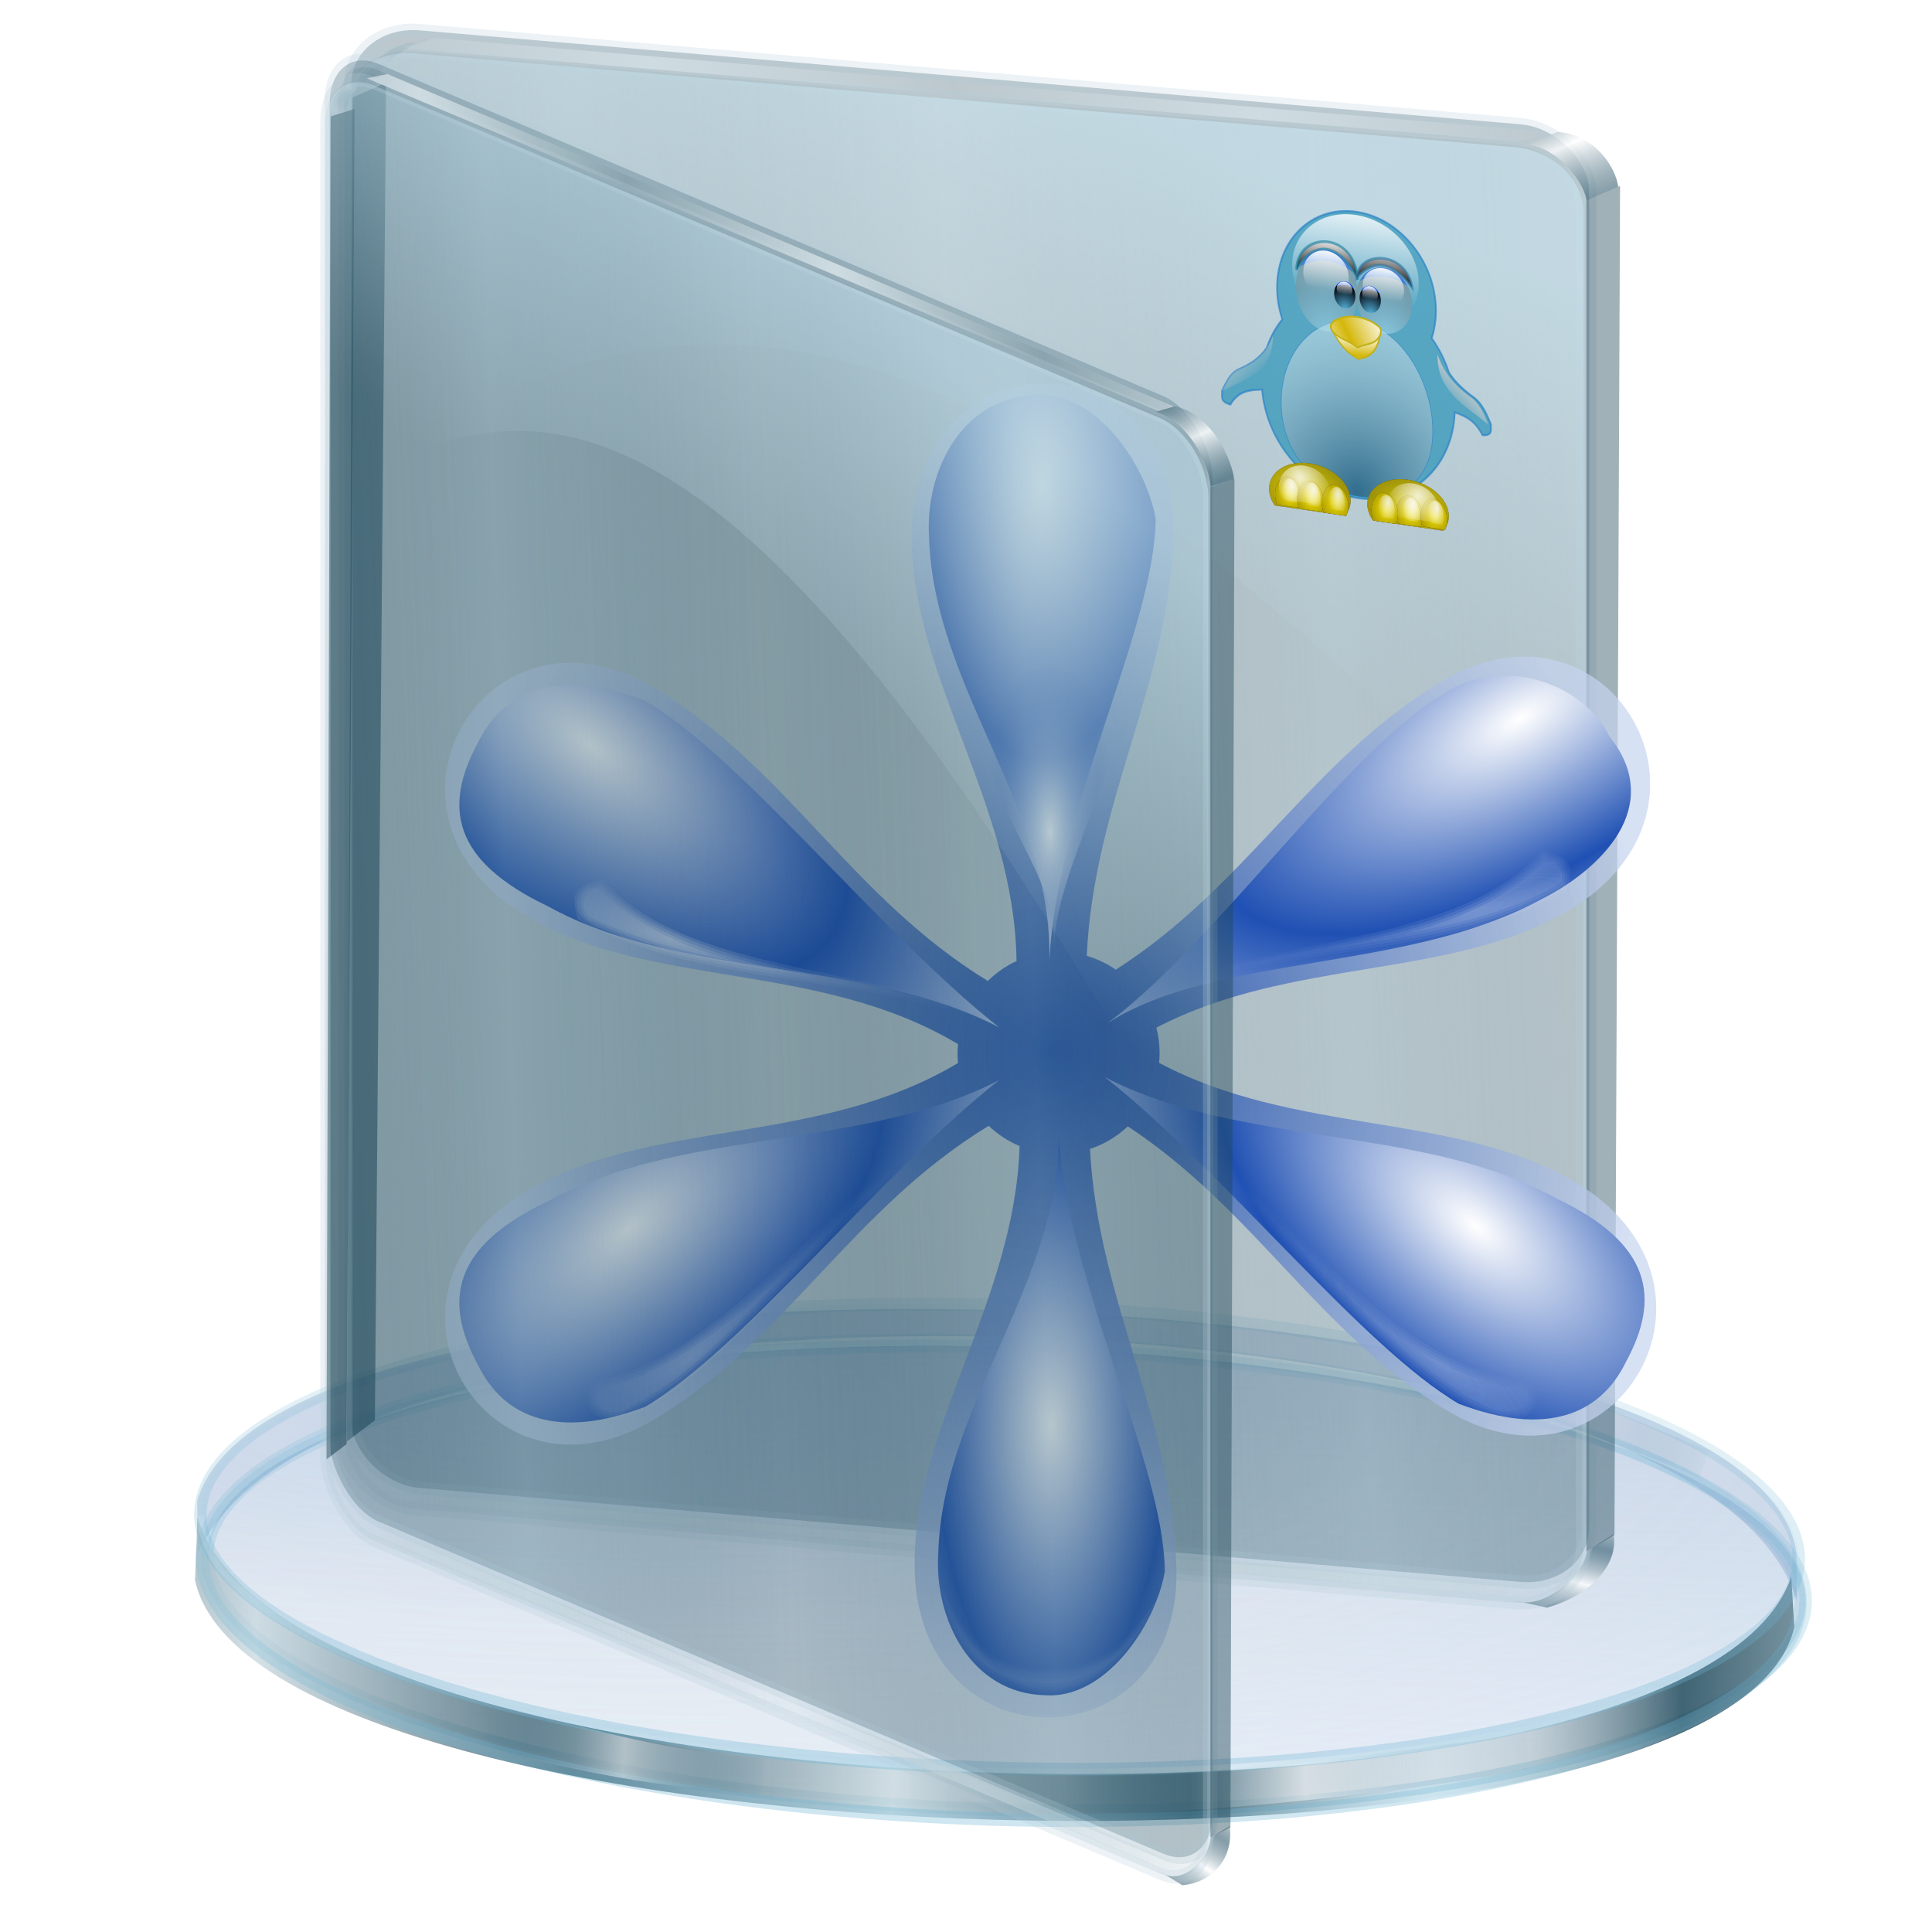 <?xml version="1.0" encoding="UTF-8" standalone="no"?>
<!-- Created with Inkscape (http://www.inkscape.org/) -->

<svg
   xmlns:a="http://ns.adobe.com/AdobeSVGViewerExtensions/3.0/"
   xmlns:dc="http://purl.org/dc/elements/1.1/"
   xmlns:cc="http://creativecommons.org/ns#"
   xmlns:rdf="http://www.w3.org/1999/02/22-rdf-syntax-ns#"
   xmlns:svg="http://www.w3.org/2000/svg"
   xmlns="http://www.w3.org/2000/svg"
   xmlns:xlink="http://www.w3.org/1999/xlink"
   xmlns:sodipodi="http://sodipodi.sourceforge.net/DTD/sodipodi-0.dtd"
   xmlns:inkscape="http://www.inkscape.org/namespaces/inkscape"
   id="svg1953"
   sodipodi:version="0.32"
   inkscape:version="0.92.5 (2060ec1f9f, 2020-04-08)"
   width="256"
   height="256"
   version="1.0"
   sodipodi:docname="linux-passion.svg">
  <defs
     id="defs1956">
    <linearGradient
       inkscape:collect="always"
       id="linearGradient4341">
      <stop
         style="stop-color:#ffffff;stop-opacity:0.071"
         offset="0"
         id="stop4343" />
      <stop
         style="stop-color:#1f50b3;stop-opacity:0"
         offset="1"
         id="stop4345" />
    </linearGradient>
    <linearGradient
       id="linearGradient4314"
       inkscape:collect="always">
      <stop
         id="stop4316"
         offset="0"
         style="stop-color:white;stop-opacity:1;" />
      <stop
         style="stop-color:#ffffff;stop-opacity:0"
         offset="0.725"
         id="stop4322" />
      <stop
         style="stop-color:#ffffff;stop-opacity:0.055"
         offset="0.853"
         id="stop4320" />
      <stop
         id="stop4318"
         offset="1"
         style="stop-color:white;stop-opacity:0;" />
    </linearGradient>
    <linearGradient
       inkscape:collect="always"
       id="linearGradient4284">
      <stop
         style="stop-color:#ffffff;stop-opacity:0.126"
         offset="0"
         id="stop4286" />
      <stop
         style="stop-color:#1f50b3;stop-opacity:0"
         offset="1"
         id="stop4288" />
    </linearGradient>
    <linearGradient
       inkscape:collect="always"
       id="linearGradient4254">
      <stop
         style="stop-color:#ffffff;stop-opacity:0.231"
         offset="0"
         id="stop4256" />
      <stop
         style="stop-color:#1f50b3;stop-opacity:0"
         offset="1"
         id="stop4258" />
    </linearGradient>
    <linearGradient
       inkscape:collect="always"
       id="linearGradient4220">
      <stop
         style="stop-color:#ffffff;stop-opacity:0.11"
         offset="0"
         id="stop4222" />
      <stop
         style="stop-color:#1f50b3;stop-opacity:0"
         offset="1"
         id="stop4224" />
    </linearGradient>
    <linearGradient
       id="linearGradient3006"
       inkscape:collect="always">
      <stop
         id="stop3008"
         offset="0"
         style="stop-color:white;stop-opacity:1" />
      <stop
         id="stop3010"
         offset="1"
         style="stop-color:#1f50b3;stop-opacity:0" />
    </linearGradient>
    <linearGradient
       inkscape:collect="always"
       id="linearGradient2992">
      <stop
         style="stop-color:white;stop-opacity:1;"
         offset="0"
         id="stop2994" />
      <stop
         style="stop-color:white;stop-opacity:0;"
         offset="1"
         id="stop2996" />
    </linearGradient>
    <linearGradient
       id="linearGradient2953"
       inkscape:collect="always">
      <stop
         id="stop2955"
         offset="0"
         style="stop-color:white;stop-opacity:0.646" />
      <stop
         id="stop2957"
         offset="1"
         style="stop-color:#1f50b3;stop-opacity:0" />
    </linearGradient>
    <linearGradient
       inkscape:collect="always"
       id="linearGradient2941">
      <stop
         style="stop-color:black;stop-opacity:1;"
         offset="0"
         id="stop2943" />
      <stop
         style="stop-color:black;stop-opacity:0;"
         offset="1"
         id="stop2945" />
    </linearGradient>
    <linearGradient
       inkscape:collect="always"
       id="linearGradient2933">
      <stop
         style="stop-color:#1545a2;stop-opacity:1"
         offset="0"
         id="stop2935" />
      <stop
         style="stop-color:#c6d4ef;stop-opacity:0.693"
         offset="1"
         id="stop2937" />
    </linearGradient>
    <linearGradient
       inkscape:collect="always"
       id="linearGradient2895">
      <stop
         style="stop-color:#091792;stop-opacity:1"
         offset="0"
         id="stop2897" />
      <stop
         style="stop-color:black;stop-opacity:0;"
         offset="1"
         id="stop2899" />
    </linearGradient>
    <linearGradient
       inkscape:collect="always"
       id="linearGradient2887">
      <stop
         style="stop-color:white;stop-opacity:1"
         offset="0"
         id="stop2889" />
      <stop
         style="stop-color:#1f50b3;stop-opacity:1"
         offset="1"
         id="stop2891" />
    </linearGradient>
    <radialGradient
       inkscape:collect="always"
       xlink:href="#linearGradient2887"
       id="radialGradient2893"
       cx="112.408"
       cy="69.823"
       fx="112.408"
       fy="69.823"
       r="20.255"
       gradientTransform="matrix(-1,4.395436e-8,6.605346e-8,-2.366,224.815,209.379)"
       gradientUnits="userSpaceOnUse"
       spreadMethod="reflect" />
    <linearGradient
       inkscape:collect="always"
       xlink:href="#linearGradient2895"
       id="linearGradient2901"
       x1="112.408"
       y1="128.6"
       x2="115.859"
       y2="24.239"
       gradientUnits="userSpaceOnUse" />
    <radialGradient
       inkscape:collect="always"
       xlink:href="#linearGradient2887"
       id="radialGradient2905"
       gradientUnits="userSpaceOnUse"
       gradientTransform="matrix(0.655,1.139,2.541,-1.46,-53.2,71.768)"
       spreadMethod="reflect"
       cx="102.98"
       cy="71.355"
       fx="102.98"
       fy="71.355"
       r="20.255" />
    <linearGradient
       inkscape:collect="always"
       xlink:href="#linearGradient2895"
       id="linearGradient2907"
       gradientUnits="userSpaceOnUse"
       x1="86.597"
       y1="86.506"
       x2="131.082"
       y2="34.853"
       gradientTransform="matrix(-0.5,-0.866,-0.866,0.5,291.598,170.117)" />
    <radialGradient
       inkscape:collect="always"
       xlink:href="#linearGradient2887"
       id="radialGradient2911"
       gradientUnits="userSpaceOnUse"
       gradientTransform="matrix(-0.859,1.037,-2.032,-1.684,263.757,97.979)"
       spreadMethod="reflect"
       cx="104.194"
       cy="69.136"
       fx="104.194"
       fy="69.136"
       r="20.255" />
    <linearGradient
       inkscape:collect="always"
       xlink:href="#linearGradient2895"
       id="linearGradient2913"
       gradientUnits="userSpaceOnUse"
       x1="90.805"
       y1="89.595"
       x2="142.308"
       y2="47.471"
       gradientTransform="matrix(0.5,-0.866,0.866,0.5,-66.238,171.167)" />
    <radialGradient
       inkscape:collect="always"
       xlink:href="#linearGradient2887"
       id="radialGradient2917"
       gradientUnits="userSpaceOnUse"
       gradientTransform="matrix(-0.859,-1.037,-2.032,1.684,263.757,188.517)"
       spreadMethod="reflect"
       cx="114.294"
       cy="61.634"
       fx="114.294"
       fy="61.634"
       r="20.255" />
    <linearGradient
       inkscape:collect="always"
       xlink:href="#linearGradient2895"
       id="linearGradient2919"
       gradientUnits="userSpaceOnUse"
       gradientTransform="matrix(0.5,0.866,0.866,-0.5,-66.238,115.329)"
       x1="136.407"
       y1="64.61"
       x2="97.55"
       y2="87.044" />
    <radialGradient
       inkscape:collect="always"
       xlink:href="#linearGradient2887"
       id="radialGradient2923"
       gradientUnits="userSpaceOnUse"
       gradientTransform="matrix(0.859,-1.037,2.032,1.684,-35.546,187.992)"
       spreadMethod="reflect"
       cx="114.294"
       cy="61.634"
       fx="114.294"
       fy="61.634"
       r="20.255" />
    <linearGradient
       inkscape:collect="always"
       xlink:href="#linearGradient2895"
       id="linearGradient2925"
       gradientUnits="userSpaceOnUse"
       gradientTransform="matrix(-0.5,0.866,-0.866,-0.5,294.448,114.803)"
       x1="136.407"
       y1="64.61"
       x2="97.55"
       y2="87.044" />
    <radialGradient
       inkscape:collect="always"
       xlink:href="#linearGradient2887"
       id="radialGradient2929"
       gradientUnits="userSpaceOnUse"
       gradientTransform="matrix(-1,-4.395436e-8,6.605346e-8,2.366,226.415,74.144)"
       spreadMethod="reflect"
       cx="112.408"
       cy="56.528"
       fx="112.408"
       fy="56.528"
       r="20.255" />
    <linearGradient
       inkscape:collect="always"
       xlink:href="#linearGradient2895"
       id="linearGradient2931"
       gradientUnits="userSpaceOnUse"
       x1="112.408"
       y1="128.6"
       x2="115.859"
       y2="24.239"
       gradientTransform="matrix(1,0,0,-1,1.599,283.523)" />
    <radialGradient
       inkscape:collect="always"
       xlink:href="#linearGradient2933"
       id="radialGradient2939"
       cx="113.876"
       cy="142.678"
       fx="113.876"
       fy="142.678"
       r="105.945"
       gradientTransform="matrix(1,0,0,1.101,0,-14.392)"
       gradientUnits="userSpaceOnUse" />
    <radialGradient
       inkscape:collect="always"
       xlink:href="#linearGradient2941"
       id="radialGradient2947"
       cx="113.876"
       cy="142.678"
       fx="113.876"
       fy="142.678"
       r="105.945"
       gradientTransform="matrix(1,0,0,1.101,0,-14.392)"
       gradientUnits="userSpaceOnUse" />
    <radialGradient
       inkscape:collect="always"
       xlink:href="#linearGradient2953"
       id="radialGradient2951"
       gradientUnits="userSpaceOnUse"
       gradientTransform="matrix(-0.211,0.782,-3.237,-0.875,264.238,78.286)"
       spreadMethod="reflect"
       cx="122.334"
       cy="60.604"
       fx="122.334"
       fy="60.604"
       r="20.255" />
    <radialGradient
       inkscape:collect="always"
       xlink:href="#linearGradient2953"
       id="radialGradient2961"
       gradientUnits="userSpaceOnUse"
       gradientTransform="matrix(0.211,0.782,3.237,-0.875,-34.511,75.647)"
       spreadMethod="reflect"
       cx="122.334"
       cy="60.604"
       fx="122.334"
       fy="60.604"
       r="20.255" />
    <radialGradient
       inkscape:collect="always"
       xlink:href="#linearGradient2953"
       id="radialGradient2965"
       gradientUnits="userSpaceOnUse"
       gradientTransform="matrix(-0.52,0.621,2.571,2.153,86.778,-11.076)"
       spreadMethod="reflect"
       cx="122.334"
       cy="60.604"
       fx="122.334"
       fy="60.604"
       r="20.255" />
    <radialGradient
       inkscape:collect="always"
       xlink:href="#linearGradient2953"
       id="radialGradient2969"
       gradientUnits="userSpaceOnUse"
       gradientTransform="matrix(0.52,0.621,-2.571,2.153,144.155,-11.076)"
       spreadMethod="reflect"
       cx="122.334"
       cy="60.604"
       fx="122.334"
       fy="60.604"
       r="20.255" />
    <radialGradient
       inkscape:collect="always"
       xlink:href="#linearGradient2992"
       id="radialGradient2998"
       cx="110.068"
       cy="243.363"
       fx="110.068"
       fy="243.363"
       r="20.732"
       gradientTransform="matrix(1,0,0,0.391,0,148.23)"
       gradientUnits="userSpaceOnUse" />
    <radialGradient
       inkscape:collect="always"
       xlink:href="#linearGradient3006"
       id="radialGradient3002"
       gradientUnits="userSpaceOnUse"
       gradientTransform="matrix(0.564,-1.244113e-8,-1.098865e-7,1.54,50.374,24.62)"
       spreadMethod="pad"
       cx="112.408"
       cy="51.931"
       fx="112.408"
       fy="51.931"
       r="20.255" />
    <radialGradient
       inkscape:collect="always"
       xlink:href="#linearGradient2933"
       id="radialGradient3027"
       gradientUnits="userSpaceOnUse"
       gradientTransform="matrix(1,0,0,1.101,18.37,-26.026)"
       cx="113.876"
       cy="142.678"
       fx="113.876"
       fy="142.678"
       r="105.945" />
    <radialGradient
       inkscape:collect="always"
       xlink:href="#linearGradient2887"
       id="radialGradient3031"
       gradientUnits="userSpaceOnUse"
       gradientTransform="matrix(-1,4.395436e-8,6.605346e-8,-2.366,243.186,197.744)"
       spreadMethod="reflect"
       cx="112.408"
       cy="69.823"
       fx="112.408"
       fy="69.823"
       r="20.255" />
    <radialGradient
       inkscape:collect="always"
       xlink:href="#linearGradient2887"
       id="radialGradient3035"
       gradientUnits="userSpaceOnUse"
       gradientTransform="matrix(0.655,1.139,2.541,-1.46,-34.83,60.134)"
       spreadMethod="reflect"
       cx="102.98"
       cy="71.355"
       fx="102.98"
       fy="71.355"
       r="20.255" />
    <radialGradient
       inkscape:collect="always"
       xlink:href="#linearGradient2887"
       id="radialGradient3039"
       gradientUnits="userSpaceOnUse"
       gradientTransform="matrix(-0.859,1.037,-2.032,-1.684,282.127,86.344)"
       spreadMethod="reflect"
       cx="104.194"
       cy="69.136"
       fx="104.194"
       fy="69.136"
       r="20.255" />
    <radialGradient
       inkscape:collect="always"
       xlink:href="#linearGradient2887"
       id="radialGradient3043"
       gradientUnits="userSpaceOnUse"
       gradientTransform="matrix(-0.859,-1.037,-2.032,1.684,282.127,176.882)"
       spreadMethod="reflect"
       cx="114.294"
       cy="61.634"
       fx="114.294"
       fy="61.634"
       r="20.255" />
    <radialGradient
       inkscape:collect="always"
       xlink:href="#linearGradient2887"
       id="radialGradient3047"
       gradientUnits="userSpaceOnUse"
       gradientTransform="matrix(0.859,-1.037,2.032,1.684,-17.176,176.357)"
       spreadMethod="reflect"
       cx="114.294"
       cy="61.634"
       fx="114.294"
       fy="61.634"
       r="20.255" />
    <radialGradient
       inkscape:collect="always"
       xlink:href="#linearGradient2887"
       id="radialGradient3051"
       gradientUnits="userSpaceOnUse"
       gradientTransform="matrix(-1,-4.395436e-8,6.605346e-8,2.366,244.785,62.509)"
       spreadMethod="reflect"
       cx="112.408"
       cy="56.528"
       fx="112.408"
       fy="56.528"
       r="20.255" />
    <radialGradient
       inkscape:collect="always"
       xlink:href="#linearGradient4254"
       id="radialGradient3055"
       gradientUnits="userSpaceOnUse"
       gradientTransform="matrix(-0.211,0.782,-3.237,-0.875,143.132,73.713)"
       spreadMethod="reflect"
       cx="122.334"
       cy="60.604"
       fx="122.334"
       fy="60.604"
       r="20.255" />
    <radialGradient
       inkscape:collect="always"
       xlink:href="#linearGradient4220"
       id="radialGradient3057"
       gradientUnits="userSpaceOnUse"
       gradientTransform="matrix(0.211,0.782,3.237,-0.875,-263.607,65.484)"
       spreadMethod="reflect"
       cx="122.334"
       cy="60.604"
       fx="122.334"
       fy="60.604"
       r="20.255" />
    <radialGradient
       inkscape:collect="always"
       xlink:href="#linearGradient4341"
       id="radialGradient3059"
       gradientUnits="userSpaceOnUse"
       gradientTransform="matrix(-0.52,0.621,2.571,2.153,-127.605,-44.191)"
       spreadMethod="reflect"
       cx="122.334"
       cy="60.604"
       fx="122.334"
       fy="60.604"
       r="20.255" />
    <radialGradient
       inkscape:collect="always"
       xlink:href="#linearGradient4284"
       id="radialGradient3061"
       gradientUnits="userSpaceOnUse"
       gradientTransform="matrix(0.52,0.621,-2.571,2.153,29.524,-39.778)"
       spreadMethod="reflect"
       cx="122.334"
       cy="60.604"
       fx="122.334"
       fy="60.604"
       r="20.255" />
    <radialGradient
       inkscape:collect="always"
       xlink:href="#linearGradient4314"
       id="radialGradient3063"
       gradientUnits="userSpaceOnUse"
       gradientTransform="matrix(-1.068,0.026,-0.025,-1.028,76.615,380.253)"
       cx="109.125"
       cy="216.089"
       fx="109.125"
       fy="216.089"
       r="20.732" />
    <radialGradient
       inkscape:collect="always"
       xlink:href="#linearGradient3006"
       id="radialGradient3065"
       gradientUnits="userSpaceOnUse"
       gradientTransform="matrix(0.564,-1.244113e-8,-1.098865e-7,1.54,68.744,12.985)"
       spreadMethod="pad"
       cx="112.408"
       cy="51.931"
       fx="112.408"
       fy="51.931"
       r="20.255" />
    <radialGradient
       inkscape:collect="always"
       xlink:href="#linearGradient4254"
       id="radialGradient4262"
       gradientUnits="userSpaceOnUse"
       gradientTransform="matrix(-0.211,0.782,-3.237,-0.875,143.132,73.713)"
       spreadMethod="reflect"
       cx="122.334"
       cy="60.604"
       fx="122.334"
       fy="60.604"
       r="20.255" />
    <radialGradient
       inkscape:collect="always"
       xlink:href="#linearGradient4254"
       id="radialGradient4268"
       gradientUnits="userSpaceOnUse"
       gradientTransform="matrix(-0.211,0.782,-3.237,-0.875,143.132,73.713)"
       spreadMethod="reflect"
       cx="122.334"
       cy="60.604"
       fx="122.334"
       fy="60.604"
       r="20.255" />
    <radialGradient
       inkscape:collect="always"
       xlink:href="#linearGradient4254"
       id="radialGradient4274"
       gradientUnits="userSpaceOnUse"
       gradientTransform="matrix(-0.211,0.782,-3.237,-0.875,143.132,73.713)"
       spreadMethod="reflect"
       cx="122.334"
       cy="60.604"
       fx="122.334"
       fy="60.604"
       r="20.255" />
    <radialGradient
       inkscape:collect="always"
       xlink:href="#linearGradient4284"
       id="radialGradient4292"
       gradientUnits="userSpaceOnUse"
       gradientTransform="matrix(0.52,0.621,-2.571,2.153,29.524,-39.778)"
       spreadMethod="reflect"
       cx="122.334"
       cy="60.604"
       fx="122.334"
       fy="60.604"
       r="20.255" />
    <radialGradient
       inkscape:collect="always"
       xlink:href="#linearGradient4284"
       id="radialGradient4298"
       gradientUnits="userSpaceOnUse"
       gradientTransform="matrix(0.52,0.621,-2.571,2.153,29.524,-39.778)"
       spreadMethod="reflect"
       cx="122.334"
       cy="60.604"
       fx="122.334"
       fy="60.604"
       r="20.255" />
    <radialGradient
       inkscape:collect="always"
       xlink:href="#linearGradient4284"
       id="radialGradient4304"
       gradientUnits="userSpaceOnUse"
       gradientTransform="matrix(0.52,0.621,-2.571,2.153,29.524,-39.778)"
       spreadMethod="reflect"
       cx="122.334"
       cy="60.604"
       fx="122.334"
       fy="60.604"
       r="20.255" />
    <radialGradient
       inkscape:collect="always"
       xlink:href="#linearGradient4314"
       id="radialGradient4326"
       gradientUnits="userSpaceOnUse"
       gradientTransform="matrix(-1.068,0.026,-0.025,-1.028,76.615,380.253)"
       cx="109.125"
       cy="216.089"
       fx="109.125"
       fy="216.089"
       r="20.732" />
    <radialGradient
       inkscape:collect="always"
       xlink:href="#linearGradient4314"
       id="radialGradient4332"
       gradientUnits="userSpaceOnUse"
       gradientTransform="matrix(-1.068,0.026,-0.025,-1.028,76.615,380.253)"
       cx="109.125"
       cy="216.089"
       fx="109.125"
       fy="216.089"
       r="20.732" />
    <radialGradient
       inkscape:collect="always"
       xlink:href="#linearGradient4341"
       id="radialGradient4349"
       gradientUnits="userSpaceOnUse"
       gradientTransform="matrix(-0.52,0.621,2.571,2.153,-127.605,-44.191)"
       spreadMethod="reflect"
       cx="122.334"
       cy="60.604"
       fx="122.334"
       fy="60.604"
       r="20.255" />
    <radialGradient
       inkscape:collect="always"
       xlink:href="#linearGradient4341"
       id="radialGradient4355"
       gradientUnits="userSpaceOnUse"
       gradientTransform="matrix(-0.52,0.621,2.571,2.153,-127.605,-44.191)"
       spreadMethod="reflect"
       cx="122.334"
       cy="60.604"
       fx="122.334"
       fy="60.604"
       r="20.255" />
    <radialGradient
       inkscape:collect="always"
       xlink:href="#linearGradient4341"
       id="radialGradient4361"
       gradientUnits="userSpaceOnUse"
       gradientTransform="matrix(-0.52,0.621,2.571,2.153,-127.605,-44.191)"
       spreadMethod="reflect"
       cx="122.334"
       cy="60.604"
       fx="122.334"
       fy="60.604"
       r="20.255" />
    <radialGradient
       inkscape:collect="always"
       xlink:href="#linearGradient4220"
       id="radialGradient4377"
       gradientUnits="userSpaceOnUse"
       gradientTransform="matrix(0.211,0.782,3.237,-0.875,-263.607,65.484)"
       spreadMethod="reflect"
       cx="122.334"
       cy="60.604"
       fx="122.334"
       fy="60.604"
       r="20.255" />
    <radialGradient
       inkscape:collect="always"
       xlink:href="#linearGradient4220"
       id="radialGradient4383"
       gradientUnits="userSpaceOnUse"
       gradientTransform="matrix(0.211,0.782,3.237,-0.875,-263.607,65.484)"
       spreadMethod="reflect"
       cx="122.334"
       cy="60.604"
       fx="122.334"
       fy="60.604"
       r="20.255" />
    <radialGradient
       inkscape:collect="always"
       xlink:href="#linearGradient4220"
       id="radialGradient4389"
       gradientUnits="userSpaceOnUse"
       gradientTransform="matrix(0.211,0.782,3.237,-0.875,-263.607,65.484)"
       spreadMethod="reflect"
       cx="122.334"
       cy="60.604"
       fx="122.334"
       fy="60.604"
       r="20.255" />
    <linearGradient
       id="linearGradient4385">
      <stop
         id="stop4387"
         stop-color="#1a485c"
         stop-opacity="0.535" />
      <stop
         offset="1"
         id="stop4389"
         stop-color="#ffffff"
         stop-opacity="0.769" />
    </linearGradient>
    <linearGradient
       id="linearGradient3828">
      <stop
         stop-opacity="0.486"
         stop-color="#ffffff"
         id="stop3830" />
      <stop
         stop-opacity="0"
         stop-color="#286483"
         offset="1"
         id="stop3832" />
    </linearGradient>
    <linearGradient
       id="linearGradient3906">
      <stop
         stop-opacity="1"
         stop-color="#cedce2"
         id="stop3908" />
      <stop
         stop-opacity="0"
         stop-color="#cedce2"
         id="stop3910"
         offset="1" />
    </linearGradient>
    <linearGradient
       id="linearGradient3878">
      <stop
         stop-opacity="0.915"
         stop-color="#cdeaf6"
         id="stop3880" />
      <stop
         stop-opacity="0"
         stop-color="#c5e1ed"
         id="stop3882"
         offset="1" />
    </linearGradient>
    <linearGradient
       id="linearGradient3867">
      <stop
         stop-opacity="0.338"
         stop-color="#99bbc9"
         id="stop3869" />
      <stop
         stop-opacity="0"
         stop-color="#174457"
         id="stop3871"
         offset="1" />
    </linearGradient>
    <linearGradient
       id="linearGradient3851">
      <stop
         stop-opacity="0.683"
         stop-color="#123e50"
         id="stop3853" />
      <stop
         stop-opacity="0.749"
         stop-color="#c6d7de"
         offset="0.371"
         id="stop3861" />
      <stop
         stop-opacity="0.782"
         stop-color="#123e50"
         offset="0.716"
         id="stop3859" />
      <stop
         stop-opacity="0.099"
         stop-color="#c3d4db"
         id="stop3855"
         offset="1" />
    </linearGradient>
    <linearGradient
       id="linearGradient3824">
      <stop
         stop-opacity="0.838"
         stop-color="#ffffff"
         id="stop3826" />
      <stop
         stop-opacity="0"
         stop-color="#70b5d4"
         offset="1"
         id="stop3828" />
    </linearGradient>
    <linearGradient
       id="linearGradient3815">
      <stop
         stop-opacity="0.113"
         stop-color="#9fcaff"
         id="stop3817" />
      <stop
         stop-opacity="0"
         stop-color="#668dbd"
         offset="1"
         id="stop3819" />
    </linearGradient>
    <linearGradient
       id="linearGradient3773">
      <stop
         stop-opacity="0.838"
         stop-color="#70b5d4"
         id="stop3775" />
      <stop
         stop-opacity="0.275"
         stop-color="#70b5d4"
         id="stop3777"
         offset="1" />
    </linearGradient>
    <linearGradient
       id="linearGradient3765">
      <stop
         stop-opacity="0.353"
         stop-color="#668dbd"
         id="stop3767" />
      <stop
         stop-opacity="0.094"
         stop-color="#668dbd"
         id="stop3769"
         offset="1" />
    </linearGradient>
    <linearGradient
       gradientTransform="matrix(0.827,0,0,0.827,-171.108,0.533)"
       spreadMethod="reflect"
       gradientUnits="userSpaceOnUse"
       y2="54.15"
       x2="278.95"
       y1="56.22"
       x1="227.44"
       id="linearGradient3873"
       xlink:href="#linearGradient3867"
       inkscape:collect="always" />
    <linearGradient
       gradientTransform="matrix(0.823,0.08,0,0.827,-170.303,-15.752)"
       gradientUnits="userSpaceOnUse"
       y2="30.14"
       x2="264.02"
       y1="-44.748"
       x1="289.32"
       id="linearGradient3884"
       xlink:href="#linearGradient3878"
       inkscape:collect="always" />
    <linearGradient
       gradientTransform="matrix(0.827,0,0,0.827,-170.303,-15.752)"
       spreadMethod="reflect"
       gradientUnits="userSpaceOnUse"
       y2="-7.507"
       x2="360.76"
       y1="0.77"
       x1="364.85"
       id="linearGradient3898"
       xlink:href="#linearGradient4385"
       inkscape:collect="always" />
    <linearGradient
       gradientTransform="matrix(0.827,0,0,-0.827,-170.515,161.484)"
       y2="-4.093"
       x2="361.38"
       y1="-9.786"
       x1="359.71"
       spreadMethod="reflect"
       gradientUnits="userSpaceOnUse"
       id="linearGradient3902"
       xlink:href="#linearGradient4385"
       inkscape:collect="always" />
    <linearGradient
       gradientTransform="matrix(0.827,0,0,0.827,-170.303,-15.752)"
       spreadMethod="reflect"
       gradientUnits="userSpaceOnUse"
       y2="-16.12"
       x2="359.28"
       y1="-13.08"
       x1="317.98"
       id="linearGradient3912"
       xlink:href="#linearGradient3906"
       inkscape:collect="always" />
    <linearGradient
       gradientTransform="matrix(0.827,0,0,0.827,-170.303,173.553)"
       y2="-16.12"
       x2="359.28"
       y1="-13.08"
       x1="317.98"
       spreadMethod="reflect"
       gradientUnits="userSpaceOnUse"
       id="linearGradient3916"
       xlink:href="#linearGradient3906"
       inkscape:collect="always" />
    <linearGradient
       y2="6.578"
       x2="63.37"
       y1="10.421"
       x1="61.93"
       spreadMethod="reflect"
       gradientTransform="translate(-69.456,-43.096)"
       gradientUnits="userSpaceOnUse"
       id="linearGradient3858"
       xlink:href="#linearGradient3828"
       inkscape:collect="always" />
    <linearGradient
       y2="-5.81"
       x2="360.19"
       y1="0.636"
       x1="364.04"
       spreadMethod="reflect"
       gradientTransform="matrix(0.827,0,0,0.827,-170.303,-15.752)"
       gradientUnits="userSpaceOnUse"
       id="linearGradient3127"
       xlink:href="#linearGradient4385"
       inkscape:collect="always" />
    <linearGradient
       y2="-13.995"
       x2="330.8"
       y1="-13.14"
       x1="290.73"
       spreadMethod="reflect"
       gradientTransform="matrix(0.827,0,0,0.827,-170.303,-15.752)"
       gradientUnits="userSpaceOnUse"
       id="linearGradient3129"
       xlink:href="#linearGradient3906"
       inkscape:collect="always" />
    <linearGradient
       id="linearGradient3578">
      <stop
         stop-opacity="1"
         stop-color="#000000"
         id="stop3580" />
      <stop
         stop-opacity="1"
         stop-color="#fffcfc"
         id="stop3582"
         offset="1" />
    </linearGradient>
    <linearGradient
       y2="40.478"
       x2="76.24"
       y1="31.681"
       x1="76.24"
       gradientUnits="userSpaceOnUse"
       id="XMLID_26_"
       gradientTransform="matrix(2.162,0,0,2.6,-140.292,-51.897)">
      <stop
         stop-color="rgb(255,255,255)"
         id="stop191"
         offset="8.046%" />
      <stop
         stop-opacity="0"
         stop-color="rgb(255,255,255)"
         id="stop193"
         offset="100%" />
    </linearGradient>
    <radialGradient
       gradientUnits="userSpaceOnUse"
       fy="49.45"
       fx="76.51"
       r="14.862"
       cy="49.45"
       cx="76.51"
       id="XMLID_25_"
       gradientTransform="matrix(2.162,0,0,2.6,-139.897,-51.106)">
      <stop
         stop-color="rgb(187,235,255)"
         id="stop184" />
      <stop
         stop-opacity="1"
         stop-color="#7b7b7d"
         id="stop186"
         offset="1" />
      <a:midPointStop
         stop-color="#BBEBFF"
         offset="0" />
      <a:midPointStop
         stop-color="#BBEBFF"
         offset="0.5" />
      <a:midPointStop
         stop-color="#003DD7"
         offset="1" />
    </radialGradient>
    <linearGradient
       inkscape:collect="always"
       id="linearGradient2772">
      <stop
         stop-opacity="0"
         stop-color="#fff9f9"
         id="stop2774" />
      <stop
         stop-opacity="1"
         stop-color="white"
         offset="1"
         id="stop2776" />
    </linearGradient>
    <linearGradient
       inkscape:collect="always"
       id="linearGradient2781">
      <stop
         stop-opacity="1"
         stop-color="#070707"
         id="stop2783" />
      <stop
         stop-opacity="1"
         stop-color="white"
         offset="1"
         id="stop2785" />
    </linearGradient>
    <radialGradient
       gradientTransform="matrix(2.162,0,0,2.6,-139.897,-51.106)"
       id="radialGradient3407"
       cx="76.51"
       cy="49.45"
       r="14.862"
       fx="76.51"
       fy="49.45"
       gradientUnits="userSpaceOnUse">
      <stop
         stop-opacity="1"
         stop-color="#55b6de"
         id="stop3409" />
      <stop
         stop-opacity="1"
         stop-color="#000007"
         offset="1"
         id="stop3411" />
      <a:midPointStop
         stop-color="#BBEBFF"
         offset="0" />
      <a:midPointStop
         stop-color="#BBEBFF"
         offset="0.5" />
      <a:midPointStop
         stop-color="#003DD7"
         offset="1" />
    </radialGradient>
    <linearGradient
       inkscape:collect="always"
       id="linearGradient3433">
      <stop
         stop-opacity="1"
         stop-color="#d4b709"
         id="stop3435" />
      <stop
         stop-opacity="1"
         stop-color="white"
         offset="1"
         id="stop3437" />
    </linearGradient>
    <linearGradient
       inkscape:collect="always"
       id="linearGradient3443">
      <stop
         stop-opacity="1"
         stop-color="#ccc"
         id="stop3445" />
      <stop
         stop-opacity="0"
         stop-color="#ccc"
         offset="1"
         id="stop3447" />
    </linearGradient>
    <linearGradient
       inkscape:collect="always"
       id="linearGradient3457">
      <stop
         stop-opacity="1"
         stop-color="#fe0"
         id="stop3459" />
      <stop
         stop-opacity="0.704"
         stop-color="#ffe500"
         offset="1"
         id="stop3461" />
    </linearGradient>
    <linearGradient
       id="linearGradient3469"
       inkscape:collect="always">
      <stop
         stop-opacity="1"
         stop-color="#fbfbfb"
         id="stop3471" />
      <stop
         stop-opacity="0"
         stop-color="white"
         id="stop3473"
         offset="1" />
    </linearGradient>
    <linearGradient
       id="linearGradient2924">
      <stop
         stop-opacity="0.754"
         stop-color="#205274"
         id="stop2926" />
      <stop
         stop-opacity="0.458"
         stop-color="#ffffff"
         id="stop2928"
         offset="1" />
    </linearGradient>
    <radialGradient
       r="61.24"
       fy="208.25"
       fx="125.41"
       cy="208.25"
       cx="125.41"
       gradientTransform="matrix(1.559,-1.508,1.411,1.458,-665.657,134.827)"
       gradientUnits="userSpaceOnUse"
       id="radialGradient4205"
       xlink:href="#linearGradient2924"
       inkscape:collect="always" />
    <linearGradient
       y2="11.419"
       x2="-105.24"
       y1="57.59"
       x1="-105.11"
       gradientUnits="userSpaceOnUse"
       id="linearGradient4207"
       xlink:href="#linearGradient2772"
       inkscape:collect="always" />
    <linearGradient
       y2="25.797"
       x2="13.847"
       y1="56.14"
       x1="13.847"
       gradientTransform="matrix(1.09,0,0,0.939,-213.402,41.206)"
       gradientUnits="userSpaceOnUse"
       id="linearGradient4209"
       xlink:href="#linearGradient2781"
       inkscape:collect="always" />
    <linearGradient
       y2="25.797"
       x2="13.847"
       y1="56.14"
       x1="13.847"
       gradientTransform="matrix(1.09,0,0,0.939,-169.403,41.206)"
       gradientUnits="userSpaceOnUse"
       id="linearGradient4211"
       xlink:href="#linearGradient2781"
       inkscape:collect="always" />
    <radialGradient
       r="14.862"
       fy="49.45"
       fx="76.51"
       cy="49.45"
       cx="76.51"
       gradientTransform="matrix(2.162,0,0,2.6,-139.897,-51.106)"
       gradientUnits="userSpaceOnUse"
       id="radialGradient4213"
       xlink:href="#XMLID_25_"
       inkscape:collect="always" />
    <linearGradient
       y2="40.478"
       x2="76.24"
       y1="31.681"
       x1="76.24"
       gradientTransform="matrix(2.162,0,0,2.6,-140.292,-51.897)"
       gradientUnits="userSpaceOnUse"
       id="linearGradient4215"
       xlink:href="#XMLID_26_"
       inkscape:collect="always" />
    <radialGradient
       r="14.862"
       fy="49.45"
       fx="76.51"
       cy="49.45"
       cx="76.51"
       gradientTransform="matrix(1.963,0,0,2.104,-129.116,-42.922)"
       gradientUnits="userSpaceOnUse"
       id="radialGradient4221"
       xlink:href="#radialGradient3407"
       inkscape:collect="always" />
    <linearGradient
       y2="40.478"
       x2="76.24"
       y1="31.681"
       x1="76.24"
       gradientTransform="matrix(1.963,0,0,2.104,-129.476,-43.562)"
       gradientUnits="userSpaceOnUse"
       id="linearGradient4223"
       xlink:href="#XMLID_26_"
       inkscape:collect="always" />
    <linearGradient
       y2="37.86"
       x2="18.321"
       y1="51.597"
       x1="19"
       spreadMethod="reflect"
       gradientTransform="matrix(1.279,0,0,1.168,-199.436,88.808)"
       gradientUnits="userSpaceOnUse"
       id="linearGradient4229"
       xlink:href="#linearGradient3433"
       inkscape:collect="always" />
    <linearGradient
       y2="101.77"
       x2="35.527"
       y1="85.88"
       x1="19.72"
       gradientTransform="matrix(1.444,0,0,1.444,-306.017,26.646)"
       gradientUnits="userSpaceOnUse"
       id="linearGradient4231"
       xlink:href="#linearGradient3443"
       inkscape:collect="always" />
    <linearGradient
       y2="105.87"
       x2="37.17"
       y1="92.44"
       x1="26.28"
       gradientTransform="matrix(-1.444,0,0,1.444,-49.728,22.667)"
       gradientUnits="userSpaceOnUse"
       id="linearGradient4233"
       xlink:href="#linearGradient3443"
       inkscape:collect="always" />
    <radialGradient
       r="27.28"
       fy="155.54"
       fx="57.5"
       cy="155.54"
       cx="57.5"
       gradientTransform="matrix(1.36,0.043,-0.022,0.836,-293.408,120.619)"
       gradientUnits="userSpaceOnUse"
       id="radialGradient4235"
       xlink:href="#linearGradient3457"
       inkscape:collect="always" />
    <radialGradient
       r="27.28"
       fy="155.54"
       fx="57.5"
       cy="155.54"
       cx="57.5"
       gradientTransform="matrix(1.126,0.032,-0.018,0.637,-13.705,82.041)"
       gradientUnits="userSpaceOnUse"
       id="radialGradient4237"
       xlink:href="#linearGradient3457"
       inkscape:collect="always" />
    <radialGradient
       r="27.28"
       fy="151.19"
       fx="56.54"
       cy="151.19"
       cx="56.54"
       gradientTransform="matrix(-0.802,-0.034,0.016,-0.683,87.925,281.807)"
       gradientUnits="userSpaceOnUse"
       id="radialGradient4239"
       xlink:href="#linearGradient3469"
       inkscape:collect="always" />
    <radialGradient
       r="27.28"
       fy="155.54"
       fx="57.5"
       cy="155.54"
       cx="57.5"
       gradientTransform="matrix(-1.36,0.041,0.022,0.812,-56.295,125.326)"
       gradientUnits="userSpaceOnUse"
       id="radialGradient4241"
       xlink:href="#linearGradient3457"
       inkscape:collect="always" />
    <radialGradient
       r="27.28"
       fy="151.19"
       fx="56.54"
       cy="151.19"
       cx="56.54"
       gradientTransform="matrix(0.968,-0.043,-0.019,-0.872,-178.989,380.098)"
       gradientUnits="userSpaceOnUse"
       id="radialGradient4263"
       xlink:href="#linearGradient3469"
       inkscape:collect="always" />
    <radialGradient
       r="27.28"
       fy="151.19"
       fx="56.54"
       cy="151.19"
       cx="56.54"
       gradientTransform="matrix(-0.968,-0.044,0.019,-0.897,-170.714,382.891)"
       gradientUnits="userSpaceOnUse"
       id="radialGradient4265"
       xlink:href="#linearGradient3469"
       inkscape:collect="always" />
    <linearGradient
       y2="28.739"
       x2="35.681"
       y1="40.449"
       x1="12.985"
       spreadMethod="reflect"
       gradientTransform="matrix(1.279,0,0,1.168,-199.436,88.808)"
       gradientUnits="userSpaceOnUse"
       id="linearGradient4267"
       xlink:href="#linearGradient3433"
       inkscape:collect="always" />
    <linearGradient
       y2="254.22"
       x2="266.18"
       y1="253.18"
       x1="229.62"
       spreadMethod="reflect"
       gradientTransform="matrix(0.827,0,0,-0.827,-106.377,393.99)"
       gradientUnits="userSpaceOnUse"
       id="linearGradient3662"
       xlink:href="#linearGradient3828"
       inkscape:collect="always" />
    <linearGradient
       y2="252.55"
       x2="249.45"
       y1="251.92"
       x1="226.48"
       spreadMethod="reflect"
       gradientTransform="matrix(-0.82,-0.107,0.107,-0.82,367.072,422.465)"
       gradientUnits="userSpaceOnUse"
       id="linearGradient3664"
       xlink:href="#linearGradient3828"
       inkscape:collect="always" />
    <linearGradient
       y2="256.25"
       x2="17.757"
       y1="183.53"
       x1="17.757"
       gradientUnits="userSpaceOnUse"
       id="linearGradient3666"
       xlink:href="#linearGradient3765"
       inkscape:collect="always" />
    <linearGradient
       y2="173.91"
       x2="67.09"
       y1="264.77"
       x1="66.09"
       gradientUnits="userSpaceOnUse"
       id="linearGradient3668"
       xlink:href="#linearGradient3773"
       inkscape:collect="always" />
    <linearGradient
       y2="234.6"
       x2="354.07"
       y1="236.06"
       x1="218.43"
       spreadMethod="reflect"
       gradientTransform="matrix(0.827,0,0,0.827,-100.847,27.345)"
       gradientUnits="userSpaceOnUse"
       id="linearGradient3670"
       xlink:href="#linearGradient3851"
       inkscape:collect="always" />
    <linearGradient
       y2="252.55"
       x2="249.45"
       y1="251.92"
       x1="226.48"
       spreadMethod="reflect"
       gradientTransform="matrix(0.827,0,0,0.608,-100.847,80.374)"
       gradientUnits="userSpaceOnUse"
       id="linearGradient3674"
       xlink:href="#linearGradient3828"
       inkscape:collect="always" />
    <linearGradient
       y2="254.22"
       x2="266.18"
       y1="253.18"
       x1="229.62"
       spreadMethod="reflect"
       gradientTransform="matrix(-0.827,0,0,0.633,365.062,74.618)"
       gradientUnits="userSpaceOnUse"
       id="linearGradient3676"
       xlink:href="#linearGradient3828"
       inkscape:collect="always" />
    <radialGradient
       r="126.76"
       fy="149.73"
       fx="-39.669"
       cy="149.73"
       cx="-39.669"
       spreadMethod="reflect"
       gradientTransform="matrix(1,0,0,0.283,0,157.826)"
       gradientUnits="userSpaceOnUse"
       id="radialGradient3678"
       xlink:href="#linearGradient3815"
       inkscape:collect="always" />
    <linearGradient
       y2="234.13"
       x2="144.1"
       y1="264.77"
       x1="66.09"
       spreadMethod="reflect"
       gradientTransform="matrix(0.827,0,0,0.862,114.192,14.734)"
       gradientUnits="userSpaceOnUse"
       id="linearGradient3682"
       xlink:href="#linearGradient3824"
       inkscape:collect="always" />
    <linearGradient
       inkscape:collect="always"
       id="linearGradient4319">
      <stop
         id="stop4321"
         stop-color="#ffffff"
         stop-opacity="1" />
      <stop
         offset="1"
         id="stop4323"
         stop-color="#1b2acd"
         stop-opacity="1" />
    </linearGradient>
    <linearGradient
       id="linearGradient4311">
      <stop
         id="stop4313"
         stop-color="#bcbfeb"
         stop-opacity="1" />
      <stop
         id="stop4315"
         offset="0.293"
         stop-color="#5975ff"
         stop-opacity="1" />
      <stop
         offset="1"
         id="stop4317"
         stop-color="#000984"
         stop-opacity="1" />
    </linearGradient>
    <filter
       inkscape:collect="always"
       id="filter3743">
      <feGaussianBlur
         inkscape:collect="always"
         id="feGaussianBlur3745" />
    </filter>
    <radialGradient
       inkscape:collect="always"
       xlink:href="#linearGradient4311"
       id="radialGradient3756"
       gradientUnits="userSpaceOnUse"
       gradientTransform="matrix(4.057,-0.012,0.005,1.713,-397.619,-130.883)"
       cx="131.21"
       cy="194.55"
       fx="131.21"
       fy="194.55"
       r="105.01" />
    <linearGradient
       inkscape:collect="always"
       xlink:href="#linearGradient4319"
       id="linearGradient3758"
       gradientUnits="userSpaceOnUse"
       x1="142.64"
       y1="237.78"
       x2="148.71"
       y2="13.44" />
    <linearGradient
       inkscape:collect="always"
       xlink:href="#linearGradient2992"
       id="linearGradient3760"
       gradientUnits="userSpaceOnUse"
       gradientTransform="translate(-300.128,99.876)"
       x1="105.93"
       y1="22.952"
       x2="145.68"
       y2="123.03" />
    <linearGradient
       inkscape:collect="always"
       xlink:href="#linearGradient3773"
       id="linearGradient5123"
       gradientUnits="userSpaceOnUse"
       x1="66.09"
       y1="264.77"
       x2="67.09"
       y2="173.91" />
    <linearGradient
       inkscape:collect="always"
       xlink:href="#linearGradient3773"
       id="linearGradient5125"
       gradientUnits="userSpaceOnUse"
       x1="66.09"
       y1="264.77"
       x2="67.09"
       y2="173.91" />
    <linearGradient
       inkscape:collect="always"
       xlink:href="#linearGradient3828"
       id="linearGradient5127"
       gradientUnits="userSpaceOnUse"
       gradientTransform="translate(-69.456,-43.096)"
       spreadMethod="reflect"
       x1="61.93"
       y1="10.421"
       x2="63.37"
       y2="6.578" />
    <linearGradient
       inkscape:collect="always"
       xlink:href="#linearGradient3906"
       id="linearGradient5129"
       gradientUnits="userSpaceOnUse"
       gradientTransform="matrix(0.827,0,0,0.827,-170.303,173.553)"
       spreadMethod="reflect"
       x1="317.98"
       y1="-13.08"
       x2="359.28"
       y2="-16.12" />
    <linearGradient
       inkscape:collect="always"
       xlink:href="#linearGradient4385"
       id="linearGradient5131"
       gradientUnits="userSpaceOnUse"
       gradientTransform="matrix(0.827,0,0,-0.827,-170.515,161.484)"
       spreadMethod="reflect"
       x1="359.71"
       y1="-9.786"
       x2="361.38"
       y2="-4.093" />
    <linearGradient
       inkscape:collect="always"
       xlink:href="#linearGradient3867"
       id="linearGradient5133"
       gradientUnits="userSpaceOnUse"
       gradientTransform="matrix(0.827,0,0,0.827,-171.108,0.533)"
       spreadMethod="reflect"
       x1="227.44"
       y1="56.22"
       x2="278.95"
       y2="54.15" />
    <linearGradient
       inkscape:collect="always"
       xlink:href="#linearGradient3878"
       id="linearGradient5135"
       gradientUnits="userSpaceOnUse"
       gradientTransform="matrix(0.823,0.08,0,0.827,-170.303,-15.752)"
       x1="289.32"
       y1="-44.748"
       x2="264.02"
       y2="30.14" />
    <radialGradient
       inkscape:collect="always"
       xlink:href="#XMLID_25_"
       id="radialGradient5137"
       gradientUnits="userSpaceOnUse"
       gradientTransform="matrix(2.162,0,0,2.6,-139.897,-51.106)"
       cx="76.51"
       cy="49.45"
       fx="76.51"
       fy="49.45"
       r="14.862" />
    <linearGradient
       inkscape:collect="always"
       xlink:href="#XMLID_26_"
       id="linearGradient5139"
       gradientUnits="userSpaceOnUse"
       gradientTransform="matrix(2.162,0,0,2.6,-140.292,-51.897)"
       x1="76.24"
       y1="31.681"
       x2="76.24"
       y2="40.478" />
    <radialGradient
       inkscape:collect="always"
       xlink:href="#radialGradient3407"
       id="radialGradient5141"
       gradientUnits="userSpaceOnUse"
       gradientTransform="matrix(1.963,0,0,2.104,-129.116,-42.922)"
       cx="76.51"
       cy="49.45"
       fx="76.51"
       fy="49.45"
       r="14.862" />
    <linearGradient
       inkscape:collect="always"
       xlink:href="#XMLID_26_"
       id="linearGradient5143"
       gradientUnits="userSpaceOnUse"
       gradientTransform="matrix(1.963,0,0,2.104,-129.476,-43.562)"
       x1="76.24"
       y1="31.681"
       x2="76.24"
       y2="40.478" />
    <radialGradient
       inkscape:collect="always"
       xlink:href="#linearGradient3457"
       id="radialGradient5145"
       gradientUnits="userSpaceOnUse"
       gradientTransform="matrix(1.126,0.032,-0.018,0.637,-13.705,82.041)"
       cx="57.5"
       cy="155.54"
       fx="57.5"
       fy="155.54"
       r="27.28" />
    <radialGradient
       inkscape:collect="always"
       xlink:href="#linearGradient3469"
       id="radialGradient5147"
       gradientUnits="userSpaceOnUse"
       gradientTransform="matrix(-0.802,-0.034,0.016,-0.683,87.925,281.807)"
       cx="56.54"
       cy="151.19"
       fx="56.54"
       fy="151.19"
       r="27.28" />
    <radialGradient
       inkscape:collect="always"
       xlink:href="#linearGradient3457"
       id="radialGradient5149"
       gradientUnits="userSpaceOnUse"
       gradientTransform="matrix(1.126,0.032,-0.018,0.637,-13.705,82.041)"
       cx="57.5"
       cy="155.54"
       fx="57.5"
       fy="155.54"
       r="27.28" />
    <radialGradient
       inkscape:collect="always"
       xlink:href="#linearGradient3469"
       id="radialGradient5151"
       gradientUnits="userSpaceOnUse"
       gradientTransform="matrix(-0.802,-0.034,0.016,-0.683,87.925,281.807)"
       cx="56.54"
       cy="151.19"
       fx="56.54"
       fy="151.19"
       r="27.28" />
    <radialGradient
       inkscape:collect="always"
       xlink:href="#linearGradient3457"
       id="radialGradient5153"
       gradientUnits="userSpaceOnUse"
       gradientTransform="matrix(1.126,0.032,-0.018,0.637,-13.705,82.041)"
       cx="57.5"
       cy="155.54"
       fx="57.5"
       fy="155.54"
       r="27.28" />
    <radialGradient
       inkscape:collect="always"
       xlink:href="#linearGradient3469"
       id="radialGradient5155"
       gradientUnits="userSpaceOnUse"
       gradientTransform="matrix(-0.802,-0.034,0.016,-0.683,87.925,281.807)"
       cx="56.54"
       cy="151.19"
       fx="56.54"
       fy="151.19"
       r="27.28" />
    <radialGradient
       inkscape:collect="always"
       xlink:href="#linearGradient3457"
       id="radialGradient5157"
       gradientUnits="userSpaceOnUse"
       gradientTransform="matrix(1.126,0.032,-0.018,0.637,-13.705,82.041)"
       cx="57.5"
       cy="155.54"
       fx="57.5"
       fy="155.54"
       r="27.28" />
    <radialGradient
       inkscape:collect="always"
       xlink:href="#linearGradient3469"
       id="radialGradient5159"
       gradientUnits="userSpaceOnUse"
       gradientTransform="matrix(-0.802,-0.034,0.016,-0.683,87.925,281.807)"
       cx="56.54"
       cy="151.19"
       fx="56.54"
       fy="151.19"
       r="27.28" />
    <radialGradient
       inkscape:collect="always"
       xlink:href="#linearGradient3457"
       id="radialGradient5161"
       gradientUnits="userSpaceOnUse"
       gradientTransform="matrix(1.126,0.032,-0.018,0.637,-13.705,82.041)"
       cx="57.5"
       cy="155.54"
       fx="57.5"
       fy="155.54"
       r="27.28" />
    <radialGradient
       inkscape:collect="always"
       xlink:href="#linearGradient3469"
       id="radialGradient5163"
       gradientUnits="userSpaceOnUse"
       gradientTransform="matrix(-0.802,-0.034,0.016,-0.683,87.925,281.807)"
       cx="56.54"
       cy="151.19"
       fx="56.54"
       fy="151.19"
       r="27.28" />
  </defs>
  <sodipodi:namedview
     inkscape:window-height="1056"
     inkscape:window-width="1920"
     inkscape:pageshadow="2"
     inkscape:pageopacity="0"
     guidetolerance="10.0"
     gridtolerance="10.0"
     objecttolerance="10.0"
     borderopacity="1.0"
     bordercolor="#666666"
     pagecolor="#ff0000"
     id="base"
     showguides="true"
     inkscape:guide-bbox="true"
     inkscape:zoom="3.3984375"
     inkscape:cx="128"
     inkscape:cy="128"
     inkscape:window-x="0"
     inkscape:window-y="0"
     inkscape:current-layer="svg1953"
     width="256px"
     height="256px"
     showgrid="false"
     inkscape:window-maximized="1" />
  <g
     id="g3846"
     transform="matrix(1.018,0.031,-0.031,1.018,1.926,-8.454)">
    <path
       style="opacity:0.6;fill:url(#linearGradient3662);fill-opacity:1;stroke:none"
       sodipodi:nodetypes="ccccc"
       inkscape:connector-curvature="0"
       id="path3807"
       d="m 54.736,189.873 c 11.343,-2.986 45.459,-11.095 58.887,-9.859 l -0.886,-4.417 c -12.716,0.165 -45.309,4.766 -58.434,9.796 z" />
    <path
       style="fill:url(#linearGradient3664);fill-opacity:1;stroke:none"
       d="m 225.185,193.85 c -10.996,-4.577 -21.979,-7.512 -35.16,-9.587 l 1.518,-4.32 c 13.501,1.503 24.017,6.306 34.784,10.309 z"
       id="path3803"
       inkscape:connector-curvature="0"
       sodipodi:nodetypes="ccccc" />
    <path
       style="fill:#7b97c2;fill-opacity:0.332;stroke:none"
       sodipodi:nodetypes="ccccc"
       inkscape:connector-curvature="0"
       id="path3781"
       d="m 29.953,202.769 0.296,6.783 c 17.429,-41.667 194.672,-41.857 208.155,0 l -0.296,-6.502 C 231.103,165.66 39.311,165.153 29.953,202.769 Z" />
    <ellipse
       style="fill:url(#linearGradient3666);fill-opacity:1;stroke:url(#linearGradient5123);stroke-width:1.959;stroke-miterlimit:4;stroke-dasharray:none;stroke-opacity:0.427"
       ry="34.923"
       rx="125.78"
       cy="220.19"
       cx="24.564"
       transform="matrix(0.827,0,0,0.862,115.18,19.83)"
       id="path3755"
       stroke-miterlimit="4" />
    <path
       style="fill:url(#linearGradient3670);fill-opacity:1;stroke:none"
       d="m 29.983,213.069 0.067,-8.22 c 13.102,40.124 195.927,39.629 207.496,1.437 l 0.592,6.502 C 231.132,250.178 39.34,250.685 29.983,213.069 Z"
       id="path3783"
       inkscape:connector-curvature="0"
       sodipodi:nodetypes="ccccc" />
    <ellipse
       style="fill:none;stroke:url(#linearGradient5125);stroke-width:1.959;stroke-miterlimit:4;stroke-dasharray:none;stroke-opacity:0.427"
       ry="34.923"
       rx="125.78"
       cy="220.19"
       cx="24.564"
       id="path3785"
       transform="matrix(0.827,0,0,0.89,114.517,13.925)"
       stroke-miterlimit="4" />
    <path
       style="fill:url(#linearGradient3674);fill-opacity:1;stroke:none"
       sodipodi:nodetypes="ccccc"
       inkscape:connector-curvature="0"
       id="path3789"
       d="m 68.008,227.81 c 11.496,2.29 23.526,5.878 36.865,6.135 l -0.346,4.779 c -13.505,-0.504 -25.08,-2.407 -35.682,-5.023 z" />
    <path
       style="fill:url(#linearGradient3676);fill-opacity:1;stroke:none"
       d="m 203.819,227.637 c -11.343,2.117 -44.492,8.055 -57.986,6.597 l -0.144,5.491 c 12.959,0.451 46.312,-4.401 58.375,-7.444 z"
       id="path3799"
       inkscape:connector-curvature="0"
       sodipodi:nodetypes="ccccc" />
    <ellipse
       style="fill:url(#radialGradient3678);fill-opacity:1;stroke:url(#linearGradient3668);stroke-width:1.959;stroke-miterlimit:4;stroke-dasharray:none;stroke-opacity:0.427"
       ry="34.923"
       rx="125.78"
       cy="220.19"
       cx="24.564"
       id="path3811"
       transform="matrix(0.827,0,0,0.862,114.122,14.437)"
       stroke-miterlimit="4" />
    <path
       style="fill:none;stroke:url(#linearGradient3682);stroke-width:0.827;stroke-miterlimit:4;stroke-dasharray:none;stroke-opacity:0.427"
       sodipodi:nodetypes="csc"
       inkscape:connector-curvature="0"
       id="path3821"
       d="m 238.526,204.545 c 0,16.626 -46.571,30.105 -104.02,30.105 -57.448,0 -104.02,-13.478 -104.02,-30.105"
       stroke-miterlimit="4" />
  </g>
  <g
     id="g3834"
     transform="matrix(1.164,0,0,1.019,58.848,41.509)">
    <path
       style="fill:url(#linearGradient5127);fill-opacity:1;stroke:none"
       sodipodi:nodetypes="ccccc"
       inkscape:connector-curvature="0"
       id="path3818"
       d="m -10.608,-28.051 2.642,-1.321 c 0.547,-2.317 2.202,-4.95 6.725,-6.325 -3.306,0.187 -5.221,1.438 -6.725,3.002 -1.981,1.479 -2.332,3.06 -2.642,4.644 z" />
    <path
       style="opacity:0.771;fill:url(#linearGradient5129);fill-opacity:1;stroke:none"
       d="m -4.665,154.856 3.313,-1.371 128.169,12.337 -4.455,1.142 z"
       id="path3914"
       inkscape:connector-curvature="0" />
    <path
       style="fill:url(#linearGradient5131);fill-opacity:1;stroke:none"
       d="m 121.931,167.403 c 3.221,1.302 7.77,-3.233 8.169,-6.413 l 3.02,-2.244 c 0.632,4.076 -2.777,8.039 -7.569,9.569 z"
       id="path3900"
       inkscape:connector-curvature="0"
       sodipodi:nodetypes="ccccc" />
    <rect
       style="opacity:0.6;fill:#123e50;fill-opacity:0.473;stroke:#b6ccd6;stroke-width:1.658;stroke-miterlimit:4;stroke-dasharray:none;stroke-opacity:0.427"
       transform="matrix(0.995,0.097,0,1,0,0)"
       ry="7.847"
       y="-36.518"
       x="-10.624"
       height="189.54"
       width="141.62"
       id="rect3863"
       stroke-miterlimit="4"
       rx="7.847" />
    <path
       style="fill:#204757;fill-opacity:0.585;stroke:none"
       d="m -10.438,-28.065 3.837,-1.918 -1.279,173.933 -3.197,2.771 z"
       id="path3888"
       inkscape:connector-curvature="0"
       sodipodi:nodetypes="ccccc" />
    <rect
       style="opacity:0.6;fill:url(#linearGradient5133);fill-opacity:1;stroke:#b6ccd6;stroke-width:1.658;stroke-miterlimit:4;stroke-dasharray:none;stroke-opacity:0.427"
       id="rect3865"
       width="141.62"
       height="189.54"
       x="-11.295"
       y="-33.755"
       ry="7.847"
       transform="matrix(0.995,0.097,0,1,0,0)"
       stroke-miterlimit="4"
       rx="7.847" />
    <path
       style="opacity:0.6;fill:url(#linearGradient5135);fill-opacity:1;stroke:none"
       sodipodi:nodetypes="sssccss"
       inkscape:connector-curvature="0"
       id="rect3875"
       d="M -3.432,-33.793 121.899,-21.591 c 4.327,0.421 7.81,4.26 7.81,8.608 l 0,90.849 C 54.59,-16.358 19.503,-2.635 -11.242,22.793 l 0,-49.499 c 0,-4.347 3.483,-7.508 7.81,-7.087 z" />
    <path
       style="fill:#204757;fill-opacity:0.418;stroke:none"
       sodipodi:nodetypes="ccccc"
       inkscape:connector-curvature="0"
       id="path3886"
       d="m 130.029,-14.636 3.837,-1.918 -0.639,175.425 -3.197,2.132 z" />
    <path
       style="fill:url(#linearGradient3898);fill-opacity:1;stroke:none"
       sodipodi:nodetypes="ccccc"
       inkscape:connector-curvature="0"
       id="path3890"
       d="m 122.143,-21.67 c 3.221,-1.302 7.51,3.847 7.909,7.027 l 3.607,-1.801 c -0.28,-2.409 -2.444,-6.622 -6.827,-7.144 z" />
    <path
       style="fill:url(#linearGradient3912);fill-opacity:1;stroke:none"
       inkscape:connector-curvature="0"
       id="path3904"
       d="m -4.665,-34.449 3.313,-1.371 128.169,12.337 -4.455,1.142 z" />
  </g>
  <g
     id="g4152"
     transform="matrix(0.164,0.024,0,0.18,208.745,24.514)">
    <path
       style="fill:#188cb4;fill-opacity:0.618;fill-rule:evenodd;stroke:#2780c7;stroke-width:1.444;stroke-linecap:butt;stroke-linejoin:miter;stroke-miterlimit:4;stroke-dasharray:none;stroke-opacity:0.668"
       id="path1894"
       d="m -176.858,43.344 c -35.42,0 -64.125,28.736 -64.125,64.156 0,8.11 1.469,15.886 4.219,23.031 -5.378,6.694 -9.633,14.279 -12.5,22.5 -6.007,9.029 -14.348,14.579 -23.281,19.219 -6.252,3.879 -9.621,10.622 -12.938,17.438 0.427,3.61 -2.092,8.226 6.75,9.031 6.68,-11.297 16.162,-12.851 25.625,-14.406 3.483,38.957 36.939,69.563 77.656,69.562 42.093,0 76.457,-32.7 77.938,-73.531 8.399,1.488 16.551,3.782 22.5,13.844 8.842,-0.805 6.323,-5.39 6.75,-9 -3.316,-6.815 -6.685,-13.558 -12.938,-17.438 -7.811,-4.057 -15.167,-8.805 -20.906,-15.969 -3.217,-8.707 -7.979,-16.681 -14,-23.594 2.208,-6.486 3.438,-13.458 3.438,-20.688 0,-35.42 -28.767,-64.156 -64.188,-64.156 z"
       inkscape:connector-curvature="0"
       stroke-miterlimit="4" />
    <path
       style="opacity:0.89;fill:url(#radialGradient4205);fill-opacity:1;stroke:#2780c7;stroke-width:0.6;stroke-linecap:round;stroke-linejoin:round;stroke-miterlimit:4;stroke-dasharray:none;stroke-dashoffset:0;stroke-opacity:0.668"
       sodipodi:nodetypes="csssc"
       id="path1882"
       d="m -115.19,196.744 c 0,37.633 -26.613,55.823 -60.574,55.823 -33.962,0 -61.903,-23.333 -61.903,-60.966 0,-37.633 27.563,-68.176 61.525,-68.176 33.962,0 60.953,35.686 60.953,73.319 z"
       inkscape:connector-curvature="0"
       stroke-miterlimit="4" />
    <ellipse
       style="opacity:0.89;fill:url(#linearGradient4207);fill-opacity:1;stroke:none"
       ry="30.267"
       rx="35.41"
       cy="44.653"
       cx="-110.978"
       transform="matrix(1.444,0,0,1.444,-17.448,24.932)"
       id="path1885" />
    <path
       style="fill:url(#linearGradient4209);fill-opacity:1;fill-rule:evenodd;stroke:#1f829f;stroke-width:2.024;stroke-linecap:butt;stroke-linejoin:miter;stroke-miterlimit:4;stroke-dasharray:none;stroke-opacity:0.635"
       sodipodi:nodetypes="ccc"
       id="path1893"
       d="m -225.307,92.457 c 0.446,-28.303 46.978,-35.457 49.436,0.544 -16.306,-28.314 -37.699,-21.744 -49.436,-0.544 z"
       inkscape:connector-curvature="0"
       stroke-miterlimit="4" />
    <path
       style="fill:url(#linearGradient4211);fill-opacity:1;fill-rule:evenodd;stroke:#307ba5;stroke-width:2.024;stroke-linecap:butt;stroke-linejoin:miter;stroke-miterlimit:4;stroke-dasharray:none;stroke-opacity:0.639"
       d="m -176.736,91.885 c 1.721,-20.966 40.437,-25.039 44.864,1.115 -16.306,-17.05 -30.842,-17.13 -44.864,-1.115 z"
       id="path2789"
       sodipodi:nodetypes="ccc"
       inkscape:connector-curvature="0"
       stroke-miterlimit="4" />
    <g
       transform="matrix(1.444,0,0,1.444,-236.875,26.646)"
       id="g3373">
      <path
         style="opacity:0.446;fill:url(#radialGradient5137)"
         id="path188"
         d="m 42.162,53.952 c 0,11.45 -7.716,20.726 -17.237,20.726 -9.512,0 -17.237,-9.276 -17.237,-20.726 0,-11.447 7.722,-20.728 17.237,-20.728 9.521,0.003 17.237,9.281 17.237,20.728 z"
         inkscape:connector-curvature="0" />
      <path
         style="fill:url(#linearGradient5139)"
         id="path195"
         d="m 37.253,45.965 c 0,6.788 -5.697,12.292 -12.723,12.292 -7.022,0 -12.716,-5.504 -12.716,-12.292 0,-6.793 5.694,-12.3 12.716,-12.3 7.026,0 12.723,5.506 12.723,12.3 z"
         a:adobe-blending-mode="screen"
         inkscape:connector-curvature="0" />
    </g>
    <g
       id="g3381"
       transform="matrix(1.312,0,0,1.169,-187.284,42.663)">
      <path
         style="opacity:0.483;fill:url(#radialGradient4213)"
         d="m 42.162,53.952 c 0,11.45 -7.716,20.726 -17.237,20.726 -9.512,0 -17.237,-9.276 -17.237,-20.726 0,-11.447 7.722,-20.728 17.237,-20.728 9.521,0.003 17.237,9.281 17.237,20.728 z"
         id="path3383"
         inkscape:connector-curvature="0" />
      <path
         style="fill:url(#linearGradient4215)"
         a:adobe-blending-mode="screen"
         d="m 37.253,45.965 c 0,6.788 -5.697,12.292 -12.723,12.292 -7.022,0 -12.716,-5.504 -12.716,-12.292 0,-6.793 5.694,-12.3 12.716,-12.3 7.026,0 12.723,5.506 12.723,12.3 z"
         id="path3385"
         inkscape:connector-curvature="0" />
    </g>
    <g
       transform="matrix(0.55,0,0,0.592,-197.619,80.778)"
       id="g3413">
      <path
         style="fill:url(#radialGradient5141)"
         id="path3393"
         d="m 36.228,42.083 c 0,9.264 -7.007,16.769 -15.654,16.769 -8.639,0 -15.654,-7.505 -15.654,-16.769 0,-9.262 7.013,-16.772 15.654,-16.772 8.647,0.002 15.654,7.51 15.654,16.772 z"
         inkscape:connector-curvature="0" />
      <path
         style="fill:url(#linearGradient5143)"
         id="path3395"
         d="m 31.769,35.62 c 0,5.492 -5.174,9.946 -11.555,9.946 -6.377,0 -11.549,-4.453 -11.549,-9.946 0,-5.497 5.172,-9.952 11.549,-9.952 6.381,0 11.555,4.455 11.555,9.952 z"
         a:adobe-blending-mode="screen"
         inkscape:connector-curvature="0" />
    </g>
    <g
       id="g3421"
       transform="matrix(0.55,0,0,0.592,-177.048,81.35)">
      <path
         style="fill:url(#radialGradient4221)"
         d="m 36.228,42.083 c 0,9.264 -7.007,16.769 -15.654,16.769 -8.639,0 -15.654,-7.505 -15.654,-16.769 0,-9.262 7.013,-16.772 15.654,-16.772 8.647,0.002 15.654,7.51 15.654,16.772 z"
         id="path3423"
         inkscape:connector-curvature="0" />
      <path
         style="fill:url(#linearGradient4223)"
         a:adobe-blending-mode="screen"
         d="m 31.769,35.62 c 0,5.492 -5.174,9.946 -11.555,9.946 -6.377,0 -11.549,-4.453 -11.549,-9.946 0,-5.497 5.172,-9.952 11.549,-9.952 6.381,0 11.555,4.455 11.555,9.952 z"
         id="path3425"
         inkscape:connector-curvature="0" />
    </g>
    <path
       style="fill:url(#linearGradient4229);fill-opacity:1;fill-rule:evenodd;stroke:#c1b11c;stroke-width:1.222;stroke-linecap:butt;stroke-linejoin:miter;stroke-opacity:1"
       inkscape:connector-curvature="0"
       sodipodi:nodetypes="cccccc"
       id="path3431"
       d="m -175.66,151.366 c 10.529,-2.006 15.787,-9.145 17.705,-19.41 0.508,-1.992 2.619,-5.152 -2.529,-7.394 -8.988,-5.27 -24.64,-5.185 -33.388,0.924 -4.059,2.465 -4.352,4.93 -3.035,7.394 5.282,6.772 8.592,13.825 21.247,18.486 z" />
    <path
       style="fill:url(#linearGradient4231);fill-opacity:1;fill-rule:evenodd;stroke:none"
       d="m -244.387,143.543 c -5.764,14.995 -16.437,22.626 -28.144,28.706 -6.252,3.879 -9.63,10.634 -12.946,17.449 18.319,-11.379 41.592,-18.464 41.09,-46.155 z"
       id="path3441"
       sodipodi:nodetypes="cccc"
       inkscape:connector-curvature="0" />
    <path
       style="fill:url(#linearGradient4233);fill-opacity:1;fill-rule:evenodd;stroke:none"
       sodipodi:nodetypes="cccc"
       id="path3451"
       d="m -111.359,139.564 c 5.764,14.995 16.437,22.626 28.144,28.706 6.252,3.879 9.63,10.634 12.946,17.449 -18.319,-11.379 -41.592,-18.464 -41.09,-46.155 z"
       inkscape:connector-curvature="0" />
    <path
       style="opacity:0.833;fill:#000000;fill-opacity:1;stroke:none"
       id="path1878"
       d="m -214.512,233.499 c -18.18,0 -32.935,10.307 -32.935,23.017 0,4.297 1.668,8.332 4.603,11.775 l 56.628,0 c 2.935,-3.443 4.64,-7.478 4.64,-11.775 0,-12.71 -14.756,-23.017 -32.935,-23.017 z"
       inkscape:connector-curvature="0" />
    <path
       style="opacity:0.833;fill:url(#radialGradient4235);fill-opacity:1;stroke:none"
       d="m -214.512,233.499 c -18.18,0 -32.935,10.307 -32.935,23.017 0,4.297 1.668,8.332 4.603,11.775 l 56.628,0 c 2.935,-3.443 4.64,-7.478 4.64,-11.775 0,-12.71 -14.756,-23.017 -32.935,-23.017 z"
       id="path3455"
       inkscape:connector-curvature="0" />
    <g
       style="opacity:0.833"
       id="g3484"
       transform="matrix(-0.391,0,0,0.819,-211.769,108.048)">
      <path
         style="fill:#000000;fill-opacity:1;stroke:none"
         id="path3486"
         d="m 51.645,168.018 c -15.059,0 -27.281,7.851 -27.281,17.531 0,3.273 1.381,6.346 3.812,8.969 l 46.906,0 c 2.431,-2.623 3.844,-5.696 3.844,-8.969 0,-9.681 -12.223,-17.531 -27.281,-17.531 z"
         inkscape:connector-curvature="0" />
      <path
         style="fill:url(#radialGradient5145);fill-opacity:1;stroke:none"
         d="m 51.645,168.018 c -15.059,0 -27.281,7.851 -27.281,17.531 0,3.273 1.381,6.346 3.812,8.969 l 46.906,0 c 2.431,-2.623 3.844,-5.696 3.844,-8.969 0,-9.681 -12.223,-17.531 -27.281,-17.531 z"
         id="path3488"
         inkscape:connector-curvature="0" />
      <path
         style="fill:url(#radialGradient5147);fill-opacity:1;stroke:none"
         id="path3490"
         d="m 48.201,169.741 c -9.545,0 -17.293,6.116 -17.293,13.658 0,2.55 0.876,4.944 2.417,6.987 l 29.733,0 c 1.541,-2.043 2.436,-4.437 2.436,-6.987 0,-7.542 -7.748,-13.658 -17.293,-13.658 z"
         inkscape:connector-curvature="0" />
    </g>
    <path
       style="opacity:0.833;fill:#000000;fill-opacity:1;stroke:none"
       id="path2052"
       d="m -135.19,234.978 c 18.18,0 32.935,10.012 32.935,22.359 0,4.174 -1.668,8.093 -4.603,11.438 l -56.628,0 c -2.935,-3.345 -4.64,-7.264 -4.64,-11.438 0,-12.346 14.756,-22.359 32.935,-22.359 z"
       inkscape:connector-curvature="0" />
    <path
       style="opacity:0.833;fill:url(#radialGradient4241);fill-opacity:1;stroke:none"
       d="m -135.19,234.978 c 18.18,0 32.935,10.012 32.935,22.359 0,4.174 -1.668,8.093 -4.603,11.438 l -56.628,0 c -2.935,-3.345 -4.64,-7.264 -4.64,-11.438 0,-12.346 14.756,-22.359 32.935,-22.359 z"
       id="path2054"
       inkscape:connector-curvature="0" />
    <g
       style="opacity:0.833"
       transform="matrix(-0.391,0,0,0.819,-193.863,108.532)"
       id="g2062">
      <path
         style="fill:#000000;fill-opacity:1;stroke:none"
         d="m 51.645,168.018 c -15.059,0 -27.281,7.851 -27.281,17.531 0,3.273 1.381,6.346 3.812,8.969 l 46.906,0 c 2.431,-2.623 3.844,-5.696 3.844,-8.969 0,-9.681 -12.223,-17.531 -27.281,-17.531 z"
         id="path2064"
         inkscape:connector-curvature="0" />
      <path
         style="fill:url(#radialGradient5149);fill-opacity:1;stroke:none"
         id="path2066"
         d="m 51.645,168.018 c -15.059,0 -27.281,7.851 -27.281,17.531 0,3.273 1.381,6.346 3.812,8.969 l 46.906,0 c 2.431,-2.623 3.844,-5.696 3.844,-8.969 0,-9.681 -12.223,-17.531 -27.281,-17.531 z"
         inkscape:connector-curvature="0" />
      <path
         style="fill:url(#radialGradient5151);fill-opacity:1;stroke:none"
         d="m 48.201,169.741 c -9.545,0 -17.293,6.116 -17.293,13.658 0,2.55 0.876,4.944 2.417,6.987 l 29.733,0 c 1.541,-2.043 2.436,-4.437 2.436,-6.987 0,-7.542 -7.748,-13.658 -17.293,-13.658 z"
         id="path2068"
         inkscape:connector-curvature="0" />
    </g>
    <g
       style="opacity:0.833"
       id="g2074"
       transform="matrix(-0.391,0,0,0.819,-174.022,109.016)">
      <path
         style="fill:#000000;fill-opacity:1;stroke:none"
         id="path2076"
         d="m 51.645,168.018 c -15.059,0 -27.281,7.851 -27.281,17.531 0,3.273 1.381,6.346 3.812,8.969 l 46.906,0 c 2.431,-2.623 3.844,-5.696 3.844,-8.969 0,-9.681 -12.223,-17.531 -27.281,-17.531 z"
         inkscape:connector-curvature="0" />
      <path
         style="fill:url(#radialGradient5153);fill-opacity:1;stroke:none"
         d="m 51.645,168.018 c -15.059,0 -27.281,7.851 -27.281,17.531 0,3.273 1.381,6.346 3.812,8.969 l 46.906,0 c 2.431,-2.623 3.844,-5.696 3.844,-8.969 0,-9.681 -12.223,-17.531 -27.281,-17.531 z"
         id="path2078"
         inkscape:connector-curvature="0" />
      <path
         style="fill:url(#radialGradient5155);fill-opacity:1;stroke:none"
         id="path2080"
         d="m 48.201,169.741 c -9.545,0 -17.293,6.116 -17.293,13.658 0,2.55 0.876,4.944 2.417,6.987 l 29.733,0 c 1.541,-2.043 2.436,-4.437 2.436,-6.987 0,-7.542 -7.748,-13.658 -17.293,-13.658 z"
         inkscape:connector-curvature="0" />
    </g>
    <g
       style="opacity:0.833"
       id="g2086"
       transform="matrix(-0.391,0,0,0.819,-114.015,109.016)">
      <path
         style="fill:#000000;fill-opacity:1;stroke:none"
         id="path2088"
         d="m 51.645,168.018 c -15.059,0 -27.281,7.851 -27.281,17.531 0,3.273 1.381,6.346 3.812,8.969 l 46.906,0 c 2.431,-2.623 3.844,-5.696 3.844,-8.969 0,-9.681 -12.223,-17.531 -27.281,-17.531 z"
         inkscape:connector-curvature="0" />
      <path
         style="fill:url(#radialGradient5157);fill-opacity:1;stroke:none"
         d="m 51.645,168.018 c -15.059,0 -27.281,7.851 -27.281,17.531 0,3.273 1.381,6.346 3.812,8.969 l 46.906,0 c 2.431,-2.623 3.844,-5.696 3.844,-8.969 0,-9.681 -12.223,-17.531 -27.281,-17.531 z"
         id="path2090"
         inkscape:connector-curvature="0" />
      <path
         style="fill:url(#radialGradient5159);fill-opacity:1;stroke:none"
         id="path2092"
         d="m 48.201,169.741 c -9.545,0 -17.293,6.116 -17.293,13.658 0,2.55 0.876,4.944 2.417,6.987 l 29.733,0 c 1.541,-2.043 2.436,-4.437 2.436,-6.987 0,-7.542 -7.748,-13.658 -17.293,-13.658 z"
         inkscape:connector-curvature="0" />
    </g>
    <g
       style="opacity:0.833"
       transform="matrix(-0.391,0,0,0.819,-133.856,109.5)"
       id="g2098">
      <path
         style="fill:#000000;fill-opacity:1;stroke:none"
         d="m 51.645,168.018 c -15.059,0 -27.281,7.851 -27.281,17.531 0,3.273 1.381,6.346 3.812,8.969 l 46.906,0 c 2.431,-2.623 3.844,-5.696 3.844,-8.969 0,-9.681 -12.223,-17.531 -27.281,-17.531 z"
         id="path2100"
         inkscape:connector-curvature="0" />
      <path
         style="fill:url(#radialGradient5161);fill-opacity:1;stroke:none"
         id="path2102"
         d="m 51.645,168.018 c -15.059,0 -27.281,7.851 -27.281,17.531 0,3.273 1.381,6.346 3.812,8.969 l 46.906,0 c 2.431,-2.623 3.844,-5.696 3.844,-8.969 0,-9.681 -12.223,-17.531 -27.281,-17.531 z"
         inkscape:connector-curvature="0" />
      <path
         style="fill:url(#radialGradient5163);fill-opacity:1;stroke:none"
         d="m 48.201,169.741 c -9.545,0 -17.293,6.116 -17.293,13.658 0,2.55 0.876,4.944 2.417,6.987 l 29.733,0 c 1.541,-2.043 2.436,-4.437 2.436,-6.987 0,-7.542 -7.748,-13.658 -17.293,-13.658 z"
         id="path2104"
         inkscape:connector-curvature="0" />
    </g>
    <g
       style="opacity:0.833"
       id="g2110"
       transform="matrix(-0.391,0,0,0.819,-94.174,108.532)">
      <path
         style="fill:#000000;fill-opacity:1;stroke:none"
         id="path2112"
         d="m 51.645,168.018 c -15.059,0 -27.281,7.851 -27.281,17.531 0,3.273 1.381,6.346 3.812,8.969 l 46.906,0 c 2.431,-2.623 3.844,-5.696 3.844,-8.969 0,-9.681 -12.223,-17.531 -27.281,-17.531 z"
         inkscape:connector-curvature="0" />
      <path
         style="fill:url(#radialGradient4237);fill-opacity:1;stroke:none"
         d="m 51.645,168.018 c -15.059,0 -27.281,7.851 -27.281,17.531 0,3.273 1.381,6.346 3.812,8.969 l 46.906,0 c 2.431,-2.623 3.844,-5.696 3.844,-8.969 0,-9.681 -12.223,-17.531 -27.281,-17.531 z"
         id="path2114"
         inkscape:connector-curvature="0" />
      <path
         style="fill:url(#radialGradient4239);fill-opacity:1;stroke:none"
         id="path2116"
         d="m 48.201,169.741 c -9.545,0 -17.293,6.116 -17.293,13.658 0,2.55 0.876,4.944 2.417,6.987 l 29.733,0 c 1.541,-2.043 2.436,-4.437 2.436,-6.987 0,-7.542 -7.748,-13.658 -17.293,-13.658 z"
         inkscape:connector-curvature="0" />
    </g>
    <path
       style="opacity:0.833;fill:url(#radialGradient4263);fill-opacity:1;stroke:none"
       id="path2056"
       d="m -131.032,237.174 c 11.524,0 20.877,7.8 20.877,17.418 0,3.252 -1.057,6.305 -2.917,8.911 l -35.895,0 c -1.86,-2.606 -2.941,-5.659 -2.941,-8.911 0,-9.618 9.353,-17.418 20.877,-17.418 z"
       inkscape:connector-curvature="0" />
    <path
       style="opacity:0.833;fill:url(#radialGradient4265);fill-opacity:1;stroke:none"
       id="path3465"
       d="m -218.671,235.76 c -11.524,0 -20.877,8.03 -20.877,17.931 0,3.347 1.057,6.491 2.917,9.173 l 35.895,0 c 1.86,-2.683 2.941,-5.826 2.941,-9.173 0,-9.901 -9.353,-17.931 -20.877,-17.931 z"
       inkscape:connector-curvature="0" />
    <path
       style="fill:url(#linearGradient4267);fill-opacity:1;fill-rule:evenodd;stroke:#c1b11c;stroke-width:1.222;stroke-linecap:butt;stroke-linejoin:miter;stroke-opacity:1"
       inkscape:connector-curvature="0"
       d="m -175.956,143.079 c 7.651,-4.472 13.438,-3.125 18.001,-11.124 0.508,-1.992 2.619,-5.152 -2.529,-7.394 -8.988,-5.27 -24.64,-5.185 -33.388,0.924 -4.059,2.465 -4.352,4.93 -3.035,7.394 6.013,6.651 11.898,4.938 20.951,10.199 z"
       id="path4017"
       sodipodi:nodetypes="cccccc" />
  </g>
  <g
     id="g4399"
     transform="matrix(0.761,0,0,0.761,38.576,39.469)">
    <path
       id="path1969"
       d="m 131.122,14.911 c -11.482,0.043 -23.065,8.832 -23.094,26.656 -0.039,24.263 17.898,46.556 18.281,73.906 -1.873,0.859 -3.549,2.041 -5,3.469 C 97.449,104.322 86.48,82 63.403,68.005 34.029,50.191 10.465,90.006 41.309,107.88 c 21.478,12.446 50.598,7.556 74.813,22.062 -0.044,0.507 -0.094,1.013 -0.094,1.531 0,0.586 0.038,1.179 0.094,1.75 -24.217,14.517 -53.331,9.645 -74.813,22.094 -30.844,17.874 -7.28,57.689 22.094,39.875 23.127,-14.026 34.095,-36.413 58.063,-51.031 1.547,1.483 3.372,2.686 5.375,3.531 -0.832,26.855 -18.32,48.872 -18.281,72.812 0.057,35.648 46.334,35.189 45.594,0.844 -0.564,-26.175 -13.613,-46.433 -15.062,-73.156 2.485,-0.815 4.732,-2.183 6.594,-3.938 22.157,14.61 33.15,35.878 55.406,49.375 29.374,17.814 52.938,-22.032 22.094,-39.906 -20.671,-11.979 -48.421,-7.92 -72.062,-20.531 0.056,-0.568 0.094,-1.136 0.094,-1.719 0,-1.527 -0.197,-2.993 -0.562,-4.406 23.515,-12.244 50.965,-8.337 71.469,-20.219 30.844,-17.874 7.28,-57.72 -22.094,-39.906 -22.597,13.704 -33.589,35.407 -56.438,50.031 -1.533,-1.058 -3.229,-1.876 -5.062,-2.406 1.26,-27.064 14.525,-47.414 15.094,-73.813 0.37,-17.173 -11.018,-25.887 -22.5,-25.844 z"
       style="fill:url(#radialGradient3027);fill-opacity:1;fill-rule:evenodd;stroke:none;stroke-width:1px;stroke-linecap:butt;stroke-linejoin:miter;stroke-opacity:1"
       inkscape:connector-curvature="0" />
    <path
       sodipodi:nodetypes="ccccc"
       id="path2883"
       d="m 129.658,16.947 c -12.719,0.315 -19.303,13.024 -18.581,24.688 0.762,26.55 22.158,47.872 20.907,74.831 0.926,-26.923 18.346,-58.543 18.549,-77.98 -1.719,-9.755 -10.589,-22.287 -20.875,-21.538 z"
       style="fill:url(#radialGradient3031);fill-opacity:1;fill-rule:evenodd;stroke:none;stroke-width:1px;stroke-linecap:butt;stroke-linejoin:miter;stroke-opacity:1"
       inkscape:connector-curvature="0" />
    <path
       style="fill:url(#radialGradient3035);fill-opacity:1;fill-rule:evenodd;stroke:none;stroke-width:1px;stroke-linecap:butt;stroke-linejoin:miter;stroke-opacity:1"
       d="m 229.572,76.395 c 9.763,12.223 -1.628,23.229 -12.09,28.435 -23.474,12.682 -56.215,9.299 -75.259,21.41 19.085,-14.263 41.463,-47.26 58.258,-57.154 10.358,-7.064 24.595,-1.973 29.09,7.309 z"
       id="path2903"
       sodipodi:nodetypes="ccccc"
       inkscape:connector-curvature="0" />
    <path
       style="fill:url(#radialGradient3039);fill-opacity:1;fill-rule:evenodd;stroke:none;stroke-width:1px;stroke-linecap:butt;stroke-linejoin:miter;stroke-opacity:1"
       d="M 32.529,77.445 C 26.441,88.618 28.118,98.048 44.618,105.881 67.838,118.805 99.465,114.671 123.29,127.028 102.829,110.971 78.452,79.954 61.619,70.136 46.535,64.385 37.024,68.163 32.529,77.445 Z"
       id="path2909"
       sodipodi:nodetypes="ccccc"
       inkscape:connector-curvature="0" />
    <path
       sodipodi:nodetypes="ccccc"
       id="path2915"
       d="m 32.529,185.781 c -6.087,-11.173 -4.411,-20.603 12.09,-28.435 23.219,-12.925 54.847,-8.79 78.672,-21.148 -20.461,16.057 -44.838,47.074 -61.671,56.892 -15.084,5.751 -24.595,1.973 -29.09,-7.309 z"
       style="fill:url(#radialGradient3043);fill-opacity:1;fill-rule:evenodd;stroke:none;stroke-width:1px;stroke-linecap:butt;stroke-linejoin:miter;stroke-opacity:1"
       inkscape:connector-curvature="0" />
    <path
       style="fill:url(#radialGradient3047);fill-opacity:1;fill-rule:evenodd;stroke:none;stroke-width:1px;stroke-linecap:butt;stroke-linejoin:miter;stroke-opacity:1"
       d="m 232.423,185.256 c 6.087,-11.173 4.411,-20.603 -12.09,-28.435 -23.219,-12.925 -54.847,-8.79 -78.672,-21.148 20.461,16.057 44.838,47.074 61.671,56.892 15.084,5.751 24.595,1.973 29.09,-7.309 z"
       id="path2921"
       sodipodi:nodetypes="ccccc"
       inkscape:connector-curvature="0" />
    <path
       style="fill:url(#radialGradient3051);fill-opacity:1;fill-rule:evenodd;stroke:none;stroke-width:1px;stroke-linecap:butt;stroke-linejoin:miter;stroke-opacity:1"
       d="m 131.257,243.307 c -12.719,-0.315 -19.303,-13.024 -18.581,-24.688 0.762,-26.55 22.158,-47.872 20.907,-74.831 0.926,26.923 18.346,58.543 18.549,77.98 -1.719,9.755 -10.589,22.287 -20.875,21.538 z"
       id="path2927"
       sodipodi:nodetypes="ccccc"
       inkscape:connector-curvature="0" />
    <path
       style="fill:url(#radialGradient3065);fill-opacity:1;fill-rule:evenodd;stroke:none;stroke-width:0.525px;stroke-linecap:butt;stroke-linejoin:miter;stroke-opacity:1"
       d="m 131.466,64.565 c -7.169,0.154 -10.879,6.379 -10.472,12.092 0.429,13.004 12.488,23.448 11.783,36.653 0.522,-13.187 10.34,-28.675 10.454,-38.195 -0.969,-4.778 -5.968,-10.916 -11.765,-10.55 z"
       id="path3000"
       sodipodi:nodetypes="ccccc"
       inkscape:connector-curvature="0" />
    <g
       transform="translate(144.772,-4.708)"
       id="g4278">
      <path
         inkscape:connector-curvature="0"
         style="fill:url(#radialGradient3055);fill-opacity:1;fill-rule:evenodd;stroke:none;stroke-width:0;stroke-linecap:butt;stroke-linejoin:miter;stroke-miterlimit:4;stroke-dasharray:none;stroke-opacity:1"
         d="m -90.6,105.898 c -4.098,1.225 -5.836,1.699 -4.257,7.044 23.219,12.925 54.847,8.79 78.672,21.148 -19.494,-13.831 -58.412,-9.78 -74.415,-28.192 z"
         id="path2949"
         sodipodi:nodetypes="cccc" />
      <path
         style="fill:url(#radialGradient4262);fill-opacity:1;fill-rule:evenodd;stroke:none;stroke-width:0;stroke-linecap:butt;stroke-linejoin:miter;stroke-miterlimit:4;stroke-dasharray:none;stroke-opacity:1"
         d="m -91.863,106.809 c -2.58,0.233 -3.783,2.827 -2.764,5.082 1.596,2.253 5.106,2.895 7.631,4.172 19.123,7.318 40.184,6.835 59.664,12.959 -18.137,-6.622 -38.476,-6.514 -55.537,-16.15 -2.915,-1.743 -5.633,-3.851 -7.889,-6.4 -0.368,0.113 -0.737,0.225 -1.105,0.338 z"
         id="path4260"
         inkscape:connector-curvature="0" />
      <path
         style="fill:url(#radialGradient4268);fill-opacity:1;fill-rule:evenodd;stroke:none;stroke-width:0;stroke-linecap:butt;stroke-linejoin:miter;stroke-miterlimit:4;stroke-dasharray:none;stroke-opacity:1"
         d="m -91.717,107.287 c -3.619,0.164 -3.467,5.354 -0.24,6.127 12.49,5.853 26.257,7.805 39.758,9.857 -13.327,-2.895 -27.923,-5.631 -38.051,-15.518 -0.46,-0.628 -0.721,-0.89 -1.467,-0.467 z"
         id="path4266"
         inkscape:connector-curvature="0" />
      <path
         style="fill:url(#radialGradient4274);fill-opacity:1;fill-rule:evenodd;stroke:none;stroke-width:0;stroke-linecap:butt;stroke-linejoin:miter;stroke-miterlimit:4;stroke-dasharray:none;stroke-opacity:1"
         d="m -91.156,107.59 c -2.842,-0.184 -3.729,3.782 -1.369,5.068 8.204,3.811 17.003,6.179 25.891,7.77 -8.964,-2.384 -17.938,-6.169 -24.521,-12.838 z"
         id="path4272"
         inkscape:connector-curvature="0" />
    </g>
    <g
       transform="translate(132.414,17.949)"
       id="g4308">
      <path
         inkscape:connector-curvature="0"
         sodipodi:nodetypes="cccc"
         id="path2967"
         d="m -77.926,170.273 c -4.568,0.444 -3.806,7.908 2.458,7.231 14.978,-3.46 42.44,-40.292 64.145,-56.983 -21.133,10.995 -44.593,45.416 -66.602,49.752 z"
         style="fill:url(#radialGradient3061);fill-opacity:1;fill-rule:evenodd;stroke:none;stroke-width:0;stroke-linecap:butt;stroke-linejoin:miter;stroke-miterlimit:4;stroke-dasharray:none;stroke-opacity:1" />
      <path
         style="fill:url(#radialGradient4292);fill-opacity:1;fill-rule:evenodd;stroke:none;stroke-width:0;stroke-linecap:butt;stroke-linejoin:miter;stroke-miterlimit:4;stroke-dasharray:none;stroke-opacity:1"
         d="m -18.041,125.303 c -17.712,12.825 -31.061,31.164 -50.297,41.951 -3.416,2.004 -7.333,2.892 -11.02,4.07 -2.953,2.682 1.238,7.098 4.473,5.51 9.495,-3.591 16.466,-11.48 23.701,-18.25 11.372,-11.297 22.022,-23.339 34.072,-33.938 -0.31,0.219 -0.62,0.438 -0.93,0.656 z"
         id="path4290"
         inkscape:connector-curvature="0" />
      <path
         style="fill:url(#radialGradient4298);fill-opacity:1;fill-rule:evenodd;stroke:none;stroke-width:0;stroke-linecap:butt;stroke-linejoin:miter;stroke-miterlimit:4;stroke-dasharray:none;stroke-opacity:1"
         d="m -27.279,133.387 c -14.224,12.379 -26.685,27.545 -43.979,35.835 -2.643,1.34 -6.04,1.387 -8.31,3.142 -1.353,2.978 3.002,5.574 5.383,3.656 10.963,-4.792 18.731,-14.36 27.23,-22.413 6.794,-6.937 13.426,-14.037 20.372,-20.823 l -0.378,0.328 -0.318,0.276 z"
         id="path4296"
         inkscape:connector-curvature="0" />
      <path
         style="fill:url(#radialGradient4304);fill-opacity:1;fill-rule:evenodd;stroke:none;stroke-width:0;stroke-linecap:butt;stroke-linejoin:miter;stroke-miterlimit:4;stroke-dasharray:none;stroke-opacity:1"
         d="m -45.146,150.791 c -8.422,7.721 -17.348,15.428 -28.068,19.721 -1.989,0.849 -5.273,0.698 -6.109,2.941 0.233,2.913 4.081,3.379 5.949,1.648 11.862,-5.828 20.225,-16.545 29.646,-25.531 2.951,-2.98 -0.701,0.586 -1.418,1.221 z"
         id="path4302"
         inkscape:connector-curvature="0" />
    </g>
    <g
       transform="translate(176.846,61.793)"
       id="g4336">
      <path
         inkscape:connector-curvature="0"
         style="fill:url(#radialGradient3063);fill-opacity:1;stroke:none;stroke-width:0;stroke-linecap:round;stroke-linejoin:round;stroke-miterlimit:4;stroke-opacity:1"
         d="m -25.277,163.538 c -4.984,10.807 -10.015,17.898 -19.899,17.898 -9.884,0 -16.669,-8.526 -18.144,-18.097 3.976,7.822 8.021,13.193 17.905,13.193 9.883,0 14.107,-3.718 20.138,-12.994 z"
         id="path2989"
         sodipodi:nodetypes="cscsc" />
      <path
         style="fill:url(#radialGradient4326);fill-opacity:1;stroke:none;stroke-width:0;stroke-linecap:round;stroke-linejoin:round;stroke-miterlimit:4;stroke-opacity:1"
         d="m -61.777,167.551 c 2.413,8.069 10.455,14.818 19.199,13.205 6.462,-0.788 10.989,-6.184 13.898,-11.576 -4.061,5.79 -11.255,8.493 -18.171,7.809 -6.612,0.007 -12.26,-4.514 -15.173,-10.208 l 0.152,0.476 0.094,0.293 z"
         id="path4324"
         inkscape:connector-curvature="0" />
      <path
         style="fill:url(#radialGradient4332);fill-opacity:1;stroke:none;stroke-width:0;stroke-linecap:round;stroke-linejoin:round;stroke-miterlimit:4;stroke-opacity:1"
         d="m -59.424,171.658 c 3.878,7.059 13.044,11.089 20.613,7.508 2.745,-1.239 5.182,-3.566 6.852,-5.826 -6.456,4.908 -16.05,5.811 -23.135,1.762 -1.754,-1.074 -3.321,-2.445 -4.65,-4.012 l 0.245,0.436 0.075,0.133 z"
         id="path4330"
         inkscape:connector-curvature="0" />
    </g>
    <g
       transform="translate(234.814,22.657)"
       id="g4365">
      <path
         inkscape:connector-curvature="0"
         style="fill:url(#radialGradient3059);fill-opacity:1;fill-rule:evenodd;stroke:none;stroke-width:0;stroke-linecap:butt;stroke-linejoin:miter;stroke-miterlimit:4;stroke-dasharray:none;stroke-opacity:1"
         d="m -20.156,165.859 c 3.418,0.058 3.506,7.537 -3.337,6.931 -15.622,-1.881 -41.859,-37.219 -60.087,-52.685 21.644,13.035 39.139,43.338 63.425,45.754 z"
         id="path2963"
         sodipodi:nodetypes="cccc" />
      <path
         style="fill:url(#radialGradient4349);fill-opacity:1;fill-rule:evenodd;stroke:none;stroke-width:0;stroke-linecap:butt;stroke-linejoin:miter;stroke-miterlimit:4;stroke-dasharray:none;stroke-opacity:1"
         d="m -76.059,126.373 c 14.222,13.779 26.477,29.74 42.591,41.449 3.914,2.391 8.884,5.953 13.586,3.733 2.46,-1.384 1.751,-5.961 -1.484,-5.334 -14.63,-2.19 -25.737,-13.088 -35.981,-22.865 -6.666,-6.449 -13.158,-13.136 -20.552,-18.77 0.613,0.596 1.227,1.191 1.84,1.787 z"
         id="path4347"
         inkscape:connector-curvature="0" />
      <path
         style="fill:url(#radialGradient4355);fill-opacity:1;fill-rule:evenodd;stroke:none;stroke-width:0;stroke-linecap:butt;stroke-linejoin:miter;stroke-miterlimit:4;stroke-dasharray:none;stroke-opacity:1"
         d="m -67.869,133.965 c 11.973,12.351 23.073,26.069 37.771,35.332 3.042,1.814 7.929,4.021 10.846,0.934 1.01,-1.53 -0.171,-4.14 -2.197,-3.518 -15.614,-2.404 -27.155,-14.32 -38.036,-24.746 -3.098,-3.017 -6.178,-6.054 -9.345,-9.001 0.32,0.333 0.641,0.665 0.961,0.998 z"
         id="path4353"
         inkscape:connector-curvature="0" />
      <path
         style="fill:url(#radialGradient4361);fill-opacity:1;fill-rule:evenodd;stroke:none;stroke-width:0;stroke-linecap:butt;stroke-linejoin:miter;stroke-miterlimit:4;stroke-dasharray:none;stroke-opacity:1"
         d="m -54.172,147.783 c 8.309,8.485 16.792,17.325 27.521,22.686 2.253,1.079 6.904,1.537 7.25,-1.779 -0.41,-2.527 -3.403,-1.118 -5.053,-2.053 -11.861,-2.792 -21.406,-10.976 -30.016,-19.168 l 0.297,0.314 z"
         id="path4359"
         inkscape:connector-curvature="0" />
    </g>
    <g
       transform="translate(247.761,-1.471)"
       id="g4393">
      <path
         inkscape:connector-curvature="0"
         sodipodi:nodetypes="cccc"
         id="path2959"
         d="m -29.874,97.669 c 4.098,1.225 5.836,1.699 4.258,7.044 -23.219,12.925 -54.847,8.79 -78.672,21.148 19.494,-13.831 58.412,-9.78 74.415,-28.192 z"
         style="fill:url(#radialGradient3057);fill-opacity:1;fill-rule:evenodd;stroke:none;stroke-width:0;stroke-linecap:butt;stroke-linejoin:miter;stroke-miterlimit:4;stroke-dasharray:none;stroke-opacity:1" />
      <path
         style="fill:url(#radialGradient4377);fill-opacity:1;fill-rule:evenodd;stroke:none;stroke-width:0;stroke-linecap:butt;stroke-linejoin:miter;stroke-miterlimit:4;stroke-dasharray:none;stroke-opacity:1"
         d="m -30.27,98.852 c -9.927,10.11 -24.593,12.68 -37.847,15.634 -8.415,1.792 -16.933,3.371 -25.047,6.313 22.008,-6.991 46.413,-5.314 67.121,-16.424 0.864,-2.048 0.848,-5.193 -1.961,-5.592 -0.82,-0.13 -1.777,-1.091 -2.266,0.068 z"
         id="path4375"
         inkscape:connector-curvature="0" />
      <path
         style="fill:url(#radialGradient4383);fill-opacity:1;fill-rule:evenodd;stroke:none;stroke-width:0;stroke-linecap:butt;stroke-linejoin:miter;stroke-miterlimit:4;stroke-dasharray:none;stroke-opacity:1"
         d="m -29.613,98.791 c -9.704,10.401 -24.475,13.088 -37.766,16.045 -2.364,0.504 3.279,-0.465 4.387,-0.603 12.527,-1.999 25.56,-4.073 36.621,-10.403 0.859,-1.821 0.22,-4.636 -2.129,-4.664 -0.373,-0.109 -0.716,-0.369 -1.113,-0.375 z"
         id="path4381"
         inkscape:connector-curvature="0" />
      <path
         style="fill:url(#radialGradient4389);fill-opacity:1;fill-rule:evenodd;stroke:none;stroke-width:0;stroke-linecap:butt;stroke-linejoin:miter;stroke-miterlimit:4;stroke-dasharray:none;stroke-opacity:1"
         d="m -30.178,100.092 c -6.44,6.41 -15.138,9.839 -23.773,12.127 9.38,-1.76 19.059,-3.928 27.246,-8.895 1.163,-2.088 -1.324,-4.546 -3.08,-3.637 l -0.348,0.359 -0.044,0.046 z"
         id="path4387"
         inkscape:connector-curvature="0" />
    </g>
  </g>
  <g
     transform="matrix(0.037,0,0,0.037,11.096,-11.505)"
     id="g3747">
    <path
       stroke-miterlimit="4"
       d="M 176.846,236.874 C 148.674,237.512 123.67,115.275 92.395,57.379 80.723,35.771 111.275,30.377 108.285,49.729 c 0,0 2.109,149.11 -26.189,167.724 C 44.358,242.278 23.492,184.437 54.4,172.064 c 39.964,-15.998 118.385,-14.108 129.802,-48.184 9.113,-39.871 -30.049,-61.289 -57.674,-30.897 -21.667,23.837 9.612,56.608 27.66,70.915 17.813,14.12 38.176,36.677 103.577,19.126"
       id="path3741"
       sodipodi:nodetypes="csssscsss"
       inkscape:connector-curvature="0"
       style="fill:none;fill-rule:evenodd;stroke:#000000;stroke-width:10;stroke-linecap:round;stroke-linejoin:round;stroke-miterlimit:4;stroke-dasharray:none;stroke-opacity:0.691;filter:url(#filter3743)" />
    <path
       stroke-miterlimit="4"
       sodipodi:nodetypes="csssscsss"
       id="path3739"
       d="M 165.664,229.811 C 137.492,230.45 112.488,108.213 81.214,50.317 69.541,28.709 100.094,23.314 97.103,42.667 c 0,0 2.109,149.11 -26.189,167.724 C 33.177,235.216 12.311,177.375 43.218,165.002 83.183,149.004 161.603,150.894 173.021,116.818 182.133,76.947 142.972,55.53 115.347,85.922 c -21.667,23.837 9.612,56.608 27.66,70.915 17.813,14.12 38.176,36.677 103.577,19.126"
       inkscape:connector-curvature="0"
       style="fill:none;fill-rule:evenodd;stroke:#000000;stroke-width:10;stroke-linecap:round;stroke-linejoin:round;stroke-miterlimit:4;stroke-dasharray:none;stroke-opacity:1" />
    <path
       stroke-miterlimit="4"
       d="M 165.664,229.811 C 137.492,230.45 112.488,108.213 81.214,50.317 69.541,28.709 100.094,23.314 97.103,42.667 c 0,0 2.109,149.11 -26.189,167.724 C 33.177,235.216 12.311,177.375 43.218,165.002 83.183,149.004 161.603,150.894 173.021,116.818 182.133,76.947 142.972,55.53 115.347,85.922 c -21.667,23.837 9.612,56.608 27.66,70.915 17.813,14.12 38.176,36.677 103.577,19.126"
       id="path2965"
       sodipodi:nodetypes="csssscsss"
       inkscape:connector-curvature="0"
       style="fill:none;fill-rule:evenodd;stroke:#0023ff;stroke-width:8;stroke-linecap:round;stroke-linejoin:round;stroke-miterlimit:4;stroke-dasharray:none;stroke-opacity:1" />
    <path
       stroke-miterlimit="4"
       sodipodi:nodetypes="csssscsss"
       id="path3737"
       d="M 165.664,229.811 C 137.492,230.45 112.488,108.213 81.214,50.317 69.541,28.709 100.094,23.314 97.103,42.667 c 0,0 2.109,149.11 -26.189,167.724 C 33.177,235.216 12.311,177.375 43.218,165.002 83.183,149.004 161.603,150.894 173.021,116.818 182.133,76.947 142.972,55.53 115.347,85.922 c -21.667,23.837 9.612,56.608 27.66,70.915 17.813,14.12 38.176,36.677 103.577,19.126"
       inkscape:connector-curvature="0"
       style="fill:none;fill-rule:evenodd;stroke:#ffffff;stroke-width:4;stroke-linecap:round;stroke-linejoin:round;stroke-miterlimit:4;stroke-dasharray:none;stroke-opacity:1" />
    <g
       transform="matrix(0.266,0,0,0.266,256.846,135.773)"
       id="g4337">
      <circle
         stroke-miterlimit="4"
         id="path4339"
         transform="translate(-300.785,99.218)"
         cx="125.94"
         cy="125.94"
         r="104.46"
         style="fill:url(#radialGradient3756);fill-opacity:1;stroke:url(#linearGradient3758);stroke-width:2.5;stroke-linecap:round;stroke-linejoin:round;stroke-miterlimit:4;stroke-dasharray:none;stroke-opacity:1" />
      <path
         d="m -69.728,225.816 c -80.695,-98.198 -111.318,73.517 -208.92,0 0,-57.662 46.798,-104.46 104.46,-104.46 57.662,0 104.46,46.798 104.46,104.46 l 0,0 z"
         id="path4341"
         sodipodi:nodetypes="ccsc"
         inkscape:connector-curvature="0"
         style="fill:url(#linearGradient3760);fill-opacity:1;stroke:none" />
    </g>
  </g>
  <g
     transform="matrix(0.83,0.252,0,1.019,52.46,46.653)"
     id="g3095">
    <path
       style="fill:url(#linearGradient3858);fill-opacity:1;stroke:none"
       d="m -10.608,-28.051 2.642,-1.321 c 0.547,-2.317 2.202,-4.95 6.725,-6.325 -3.306,0.187 -5.221,1.438 -6.725,3.002 -1.981,1.479 -2.332,3.06 -2.642,4.644 z"
       id="path3097"
       inkscape:connector-curvature="0"
       sodipodi:nodetypes="ccccc" />
    <path
       style="opacity:0.771;fill:url(#linearGradient3916);fill-opacity:1;stroke:none"
       inkscape:connector-curvature="0"
       id="path3099"
       d="m -4.665,154.856 3.313,-1.371 128.169,12.337 -4.455,1.142 z" />
    <path
       style="fill:url(#linearGradient3902);fill-opacity:1;stroke:none"
       sodipodi:nodetypes="ccccc"
       inkscape:connector-curvature="0"
       id="path3101"
       d="m 121.931,167.403 c 3.221,1.302 7.77,-3.233 8.169,-6.413 l 3.02,-2.244 c 0.632,4.076 -2.777,8.039 -7.569,9.569 z" />
    <rect
       style="opacity:0.6;fill:#123e50;fill-opacity:0.473;stroke:#b6ccd6;stroke-width:1.658;stroke-miterlimit:4;stroke-dasharray:none;stroke-opacity:0.427"
       id="rect3103"
       width="141.62"
       height="189.54"
       x="-10.624"
       y="-36.518"
       ry="7.847"
       transform="matrix(0.995,0.097,0,1,0,0)"
       stroke-miterlimit="4"
       rx="7.847" />
    <path
       style="fill:#204757;fill-opacity:0.585;stroke:none"
       sodipodi:nodetypes="ccccc"
       inkscape:connector-curvature="0"
       id="path3105"
       d="m -10.438,-28.065 3.837,-1.918 -1.279,173.933 -3.197,2.771 z" />
    <rect
       style="opacity:0.6;fill:url(#linearGradient3873);fill-opacity:1;stroke:#b6ccd6;stroke-width:1.658;stroke-miterlimit:4;stroke-dasharray:none;stroke-opacity:0.427"
       transform="matrix(0.995,0.097,0,1,0,0)"
       ry="7.847"
       y="-33.755"
       x="-11.295"
       height="189.54"
       width="141.62"
       id="rect3107"
       stroke-miterlimit="4"
       rx="7.847" />
    <path
       style="opacity:0.6;fill:url(#linearGradient3884);fill-opacity:1;stroke:none"
       d="M -3.432,-33.793 121.899,-21.591 c 4.327,0.421 7.81,4.26 7.81,8.608 l 0,90.849 C 54.59,-16.358 19.503,-2.635 -11.242,22.793 l 0,-49.499 c 0,-4.347 3.483,-7.508 7.81,-7.087 z"
       id="path3109"
       inkscape:connector-curvature="0"
       sodipodi:nodetypes="sssccss" />
    <path
       style="fill:#204757;fill-opacity:0.44;stroke:none"
       d="m 130.029,-14.636 3.837,-1.918 -0.639,175.425 -3.197,2.132 z"
       id="path3111"
       inkscape:connector-curvature="0"
       sodipodi:nodetypes="ccccc" />
    <path
       style="fill:url(#linearGradient3127);fill-opacity:1;stroke:none"
       d="m 121.343,-22.246 c 5.27,0.145 8.333,4.377 8.732,7.557 l 3.742,-1.834 c -0.28,-2.409 -3.601,-7.721 -9.584,-7.155 z"
       id="path3113"
       inkscape:connector-curvature="0"
       sodipodi:nodetypes="ccccc" />
    <path
       style="fill:url(#linearGradient3129);fill-opacity:1;stroke:none"
       d="m -4.665,-34.449 3.313,-1.371 125.55,12.19 -2.503,1.203 z"
       id="path3115"
       inkscape:connector-curvature="0"
       sodipodi:nodetypes="ccccc" />
  </g>
</svg>
